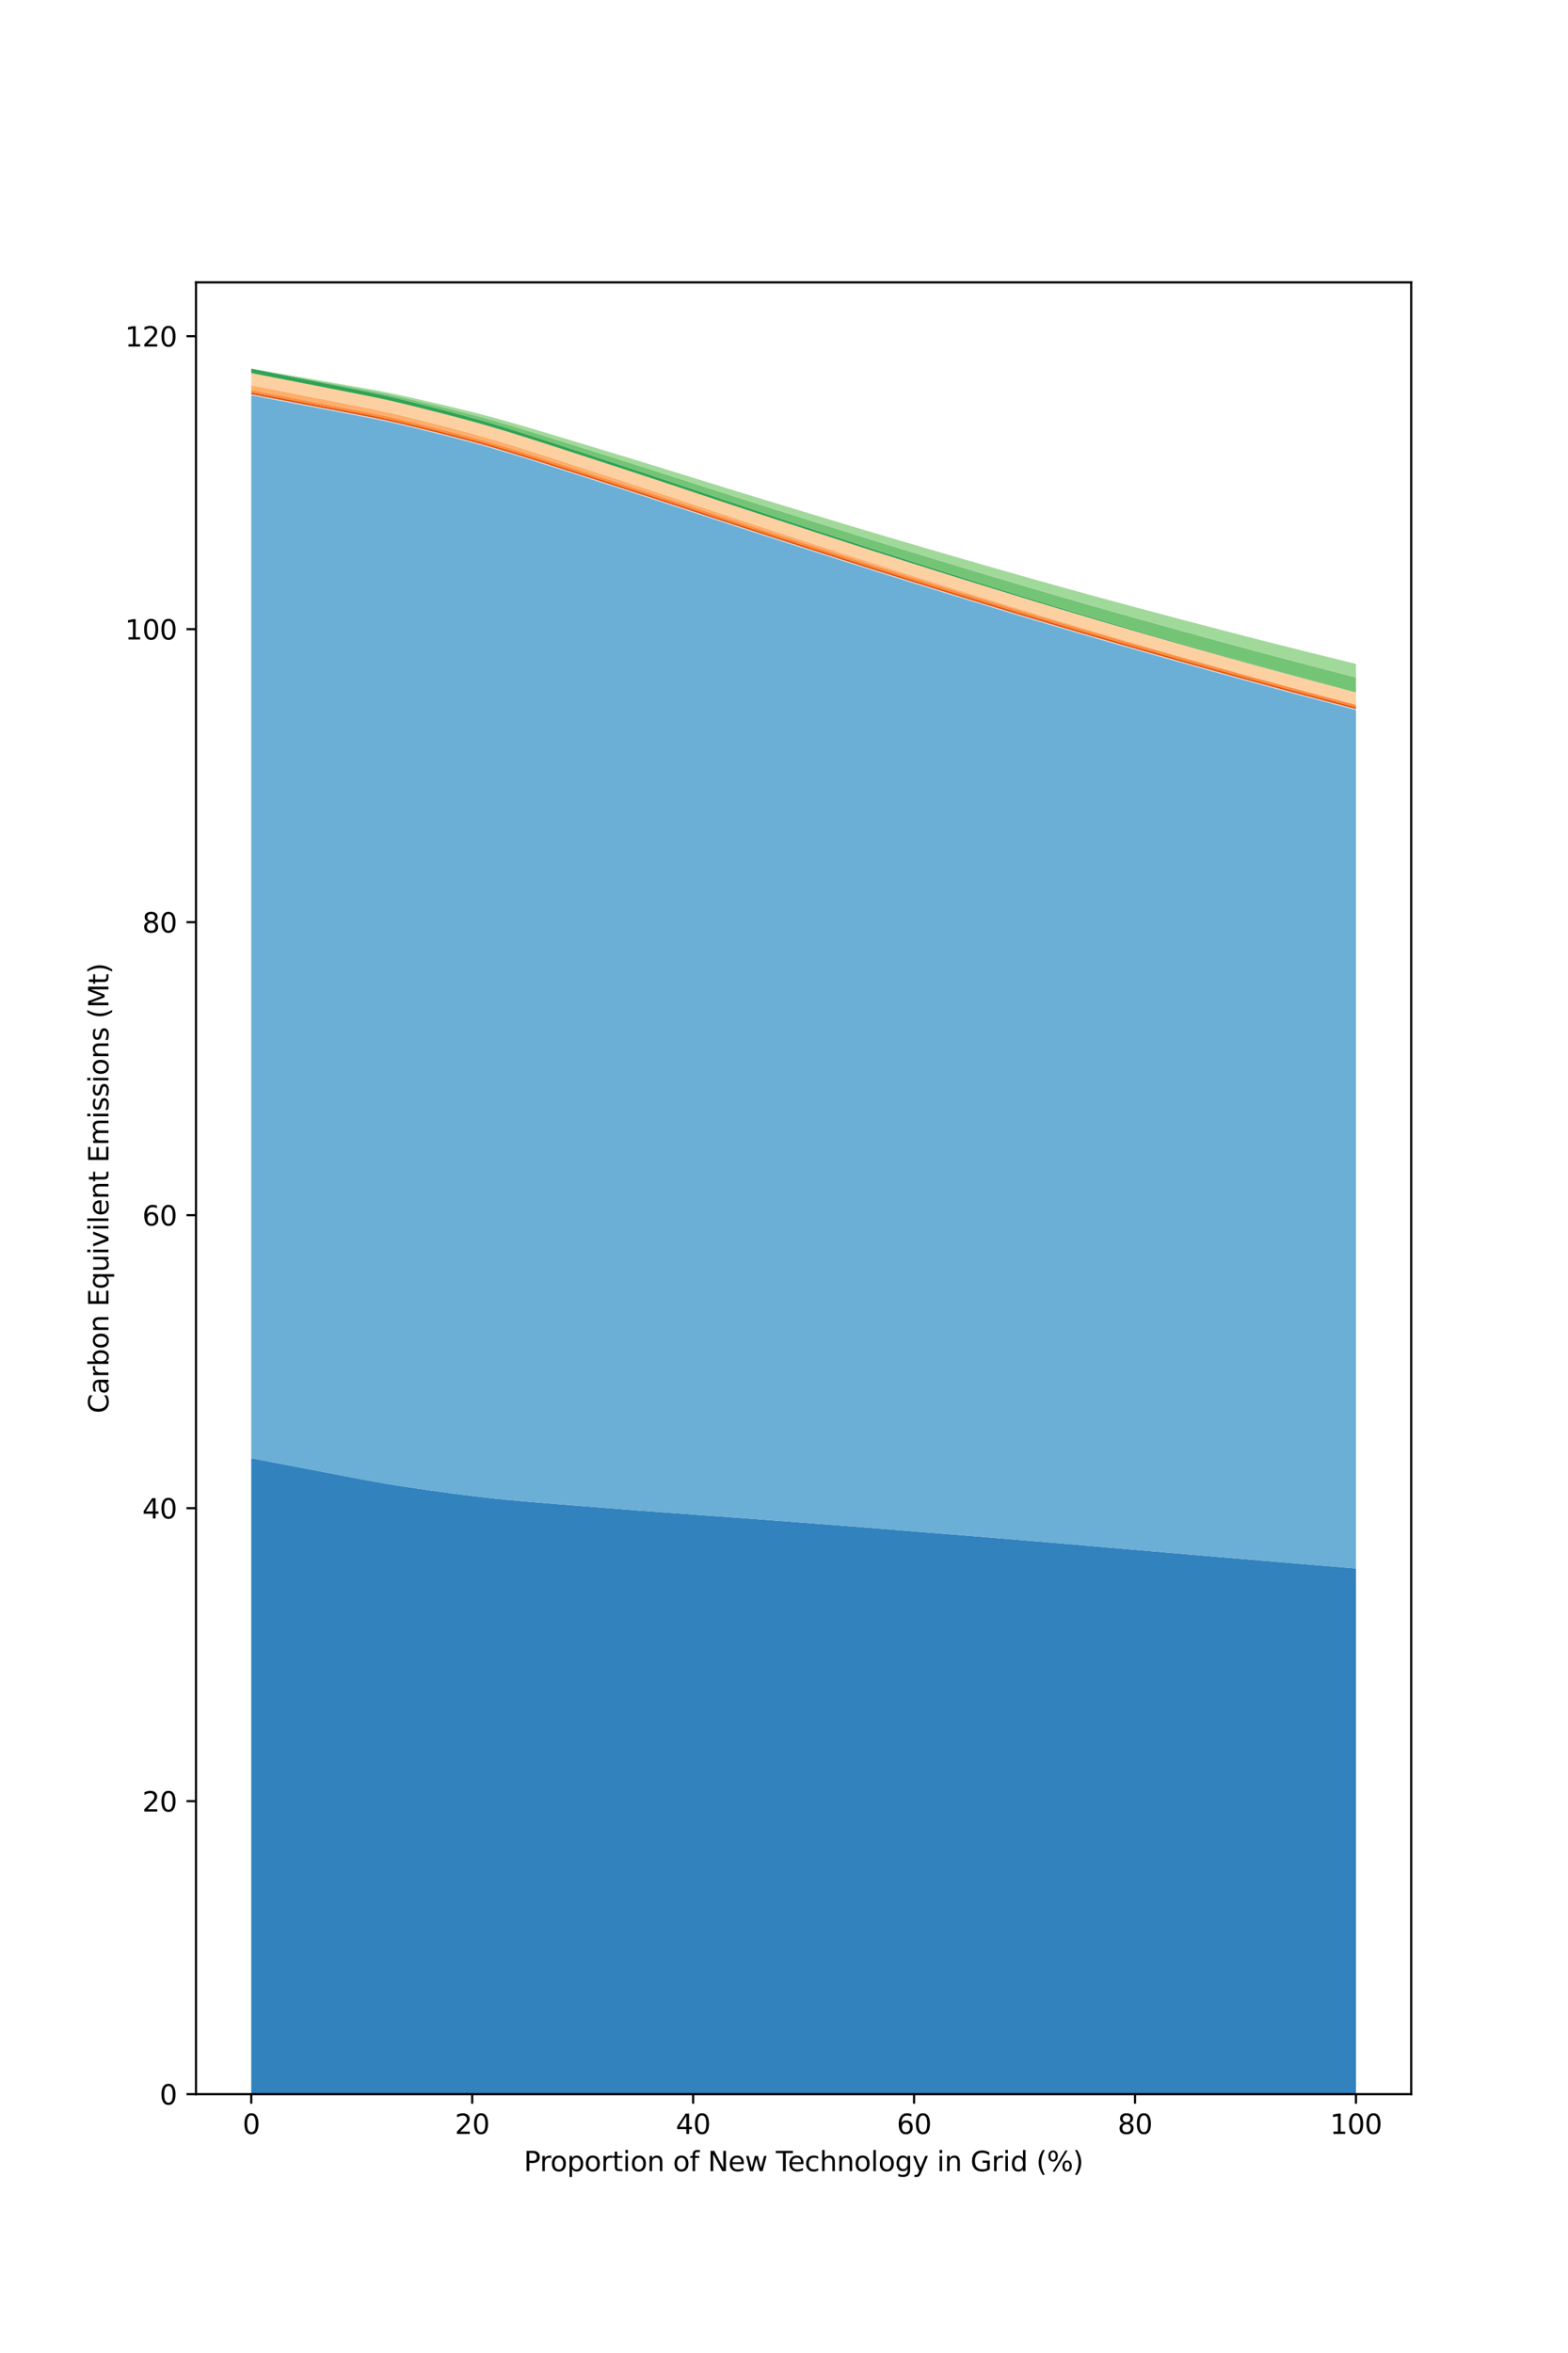 <?xml version="1.0" encoding="utf-8" standalone="no"?>
<!DOCTYPE svg PUBLIC "-//W3C//DTD SVG 1.1//EN"
  "http://www.w3.org/Graphics/SVG/1.1/DTD/svg11.dtd">
<svg height="864pt" version="1.1" viewBox="0 0 576 864" width="576pt" xmlns="http://www.w3.org/2000/svg" xmlns:xlink="http://www.w3.org/1999/xlink">
 <defs>
  <style type="text/css">*{stroke-linecap:butt;stroke-linejoin:round;}</style>
 </defs>
 <g id="figure_1">
  <g id="patch_1">
   <path d="M 0 864 
L 576 864 
L 576 0 
L 0 0 
z
" style="fill:#ffffff;"/>
  </g>
  <g id="axes_1">
   <g id="patch_2">
    <path d="M 72 768.96 
L 518.4 768.96 
L 518.4 103.68 
L 72 103.68 
z
" style="fill:#ffffff;"/>
   </g>
   <g id="PolyCollection_1">
    <path clip-path="url(#pbe0e9967f6)" d="M 92.291 535.456 
L 92.291 768.96 
L 96.39 768.96 
L 100.489 768.96 
L 104.588 768.96 
L 108.688 768.96 
L 112.787 768.96 
L 116.886 768.96 
L 120.985 768.96 
L 125.084 768.96 
L 129.183 768.96 
L 133.283 768.96 
L 137.382 768.96 
L 141.481 768.96 
L 145.58 768.96 
L 149.679 768.96 
L 153.779 768.96 
L 157.878 768.96 
L 161.977 768.96 
L 166.076 768.96 
L 170.175 768.96 
L 174.274 768.96 
L 178.374 768.96 
L 182.473 768.96 
L 186.572 768.96 
L 190.671 768.96 
L 194.77 768.96 
L 198.869 768.96 
L 202.969 768.96 
L 207.068 768.96 
L 211.167 768.96 
L 215.266 768.96 
L 219.365 768.96 
L 223.464 768.96 
L 227.564 768.96 
L 231.663 768.96 
L 235.762 768.96 
L 239.861 768.96 
L 243.96 768.96 
L 248.06 768.96 
L 252.159 768.96 
L 256.258 768.96 
L 260.357 768.96 
L 264.456 768.96 
L 268.555 768.96 
L 272.655 768.96 
L 276.754 768.96 
L 280.853 768.96 
L 284.952 768.96 
L 289.051 768.96 
L 293.15 768.96 
L 297.25 768.96 
L 301.349 768.96 
L 305.448 768.96 
L 309.547 768.96 
L 313.646 768.96 
L 317.745 768.96 
L 321.845 768.96 
L 325.944 768.96 
L 330.043 768.96 
L 334.142 768.96 
L 338.241 768.96 
L 342.34 768.96 
L 346.44 768.96 
L 350.539 768.96 
L 354.638 768.96 
L 358.737 768.96 
L 362.836 768.96 
L 366.936 768.96 
L 371.035 768.96 
L 375.134 768.96 
L 379.233 768.96 
L 383.332 768.96 
L 387.431 768.96 
L 391.531 768.96 
L 395.63 768.96 
L 399.729 768.96 
L 403.828 768.96 
L 407.927 768.96 
L 412.026 768.96 
L 416.126 768.96 
L 420.225 768.96 
L 424.324 768.96 
L 428.423 768.96 
L 432.522 768.96 
L 436.621 768.96 
L 440.721 768.96 
L 444.82 768.96 
L 448.919 768.96 
L 453.018 768.96 
L 457.117 768.96 
L 461.217 768.96 
L 465.316 768.96 
L 469.415 768.96 
L 473.514 768.96 
L 477.613 768.96 
L 481.712 768.96 
L 485.812 768.96 
L 489.911 768.96 
L 494.01 768.96 
L 498.109 768.96 
L 498.109 575.924 
L 498.109 575.924 
L 494.01 575.587 
L 489.911 575.248 
L 485.812 574.909 
L 481.712 574.569 
L 477.613 574.228 
L 473.514 573.886 
L 469.415 573.543 
L 465.316 573.199 
L 461.217 572.855 
L 457.117 572.508 
L 453.018 572.163 
L 448.919 571.818 
L 444.82 571.471 
L 440.721 571.122 
L 436.621 570.771 
L 432.522 570.423 
L 428.423 570.075 
L 424.324 569.722 
L 420.225 569.369 
L 416.126 569.014 
L 412.026 568.66 
L 407.927 568.306 
L 403.828 567.952 
L 399.729 567.598 
L 395.63 567.245 
L 391.531 566.895 
L 387.431 566.547 
L 383.332 566.203 
L 379.233 565.859 
L 375.134 565.518 
L 371.035 565.18 
L 366.936 564.844 
L 362.836 564.51 
L 358.737 564.177 
L 354.638 563.845 
L 350.539 563.514 
L 346.44 563.184 
L 342.34 562.857 
L 338.241 562.532 
L 334.142 562.197 
L 330.043 561.862 
L 325.944 561.526 
L 321.845 561.194 
L 317.745 560.869 
L 313.646 560.55 
L 309.547 560.236 
L 305.448 559.924 
L 301.349 559.61 
L 297.25 559.294 
L 293.15 558.98 
L 289.051 558.669 
L 284.952 558.36 
L 280.853 558.052 
L 276.754 557.746 
L 272.655 557.44 
L 268.555 557.137 
L 264.456 556.837 
L 260.357 556.541 
L 256.258 556.248 
L 252.159 555.954 
L 248.06 555.657 
L 243.96 555.358 
L 239.861 555.054 
L 235.762 554.746 
L 231.663 554.433 
L 227.564 554.114 
L 223.464 553.79 
L 219.365 553.465 
L 215.266 553.142 
L 211.167 552.82 
L 207.068 552.496 
L 202.969 552.166 
L 198.869 551.83 
L 194.77 551.485 
L 190.671 551.125 
L 186.572 550.745 
L 182.473 550.339 
L 178.374 549.903 
L 174.274 549.431 
L 170.175 548.913 
L 166.076 548.376 
L 161.977 547.82 
L 157.878 547.243 
L 153.779 546.655 
L 149.679 546.055 
L 145.58 545.43 
L 141.481 544.769 
L 137.382 544.035 
L 133.283 543.274 
L 129.183 542.501 
L 125.084 541.721 
L 120.985 540.938 
L 116.886 540.155 
L 112.787 539.372 
L 108.688 538.589 
L 104.588 537.805 
L 100.489 537.022 
L 96.39 536.239 
L 92.291 535.456 
z
" style="fill:#3182bd;"/>
   </g>
   <g id="PolyCollection_2">
    <path clip-path="url(#pbe0e9967f6)" d="M 92.291 145.177 
L 92.291 535.456 
L 96.39 536.239 
L 100.489 537.022 
L 104.588 537.805 
L 108.688 538.589 
L 112.787 539.372 
L 116.886 540.155 
L 120.985 540.938 
L 125.084 541.721 
L 129.183 542.501 
L 133.283 543.274 
L 137.382 544.035 
L 141.481 544.769 
L 145.58 545.43 
L 149.679 546.055 
L 153.779 546.655 
L 157.878 547.243 
L 161.977 547.82 
L 166.076 548.376 
L 170.175 548.913 
L 174.274 549.431 
L 178.374 549.903 
L 182.473 550.339 
L 186.572 550.745 
L 190.671 551.125 
L 194.77 551.485 
L 198.869 551.83 
L 202.969 552.166 
L 207.068 552.496 
L 211.167 552.82 
L 215.266 553.142 
L 219.365 553.465 
L 223.464 553.79 
L 227.564 554.114 
L 231.663 554.433 
L 235.762 554.746 
L 239.861 555.054 
L 243.96 555.358 
L 248.06 555.657 
L 252.159 555.954 
L 256.258 556.248 
L 260.357 556.541 
L 264.456 556.837 
L 268.555 557.137 
L 272.655 557.44 
L 276.754 557.746 
L 280.853 558.052 
L 284.952 558.36 
L 289.051 558.669 
L 293.15 558.98 
L 297.25 559.294 
L 301.349 559.61 
L 305.448 559.924 
L 309.547 560.236 
L 313.646 560.55 
L 317.745 560.869 
L 321.845 561.194 
L 325.944 561.526 
L 330.043 561.862 
L 334.142 562.197 
L 338.241 562.532 
L 342.34 562.857 
L 346.44 563.184 
L 350.539 563.514 
L 354.638 563.845 
L 358.737 564.177 
L 362.836 564.51 
L 366.936 564.844 
L 371.035 565.18 
L 375.134 565.518 
L 379.233 565.859 
L 383.332 566.203 
L 387.431 566.547 
L 391.531 566.895 
L 395.63 567.245 
L 399.729 567.598 
L 403.828 567.952 
L 407.927 568.306 
L 412.026 568.66 
L 416.126 569.014 
L 420.225 569.369 
L 424.324 569.722 
L 428.423 570.075 
L 432.522 570.423 
L 436.621 570.771 
L 440.721 571.122 
L 444.82 571.471 
L 448.919 571.818 
L 453.018 572.163 
L 457.117 572.508 
L 461.217 572.855 
L 465.316 573.199 
L 469.415 573.543 
L 473.514 573.886 
L 477.613 574.228 
L 481.712 574.569 
L 485.812 574.909 
L 489.911 575.248 
L 494.01 575.587 
L 498.109 575.924 
L 498.109 260.73 
L 498.109 260.73 
L 494.01 259.662 
L 489.911 258.585 
L 485.812 257.504 
L 481.712 256.419 
L 477.613 255.331 
L 473.514 254.238 
L 469.415 253.14 
L 465.316 252.036 
L 461.217 250.924 
L 457.117 249.805 
L 453.018 248.678 
L 448.919 247.547 
L 444.82 246.411 
L 440.721 245.271 
L 436.621 244.125 
L 432.522 242.971 
L 428.423 241.813 
L 424.324 240.653 
L 420.225 239.489 
L 416.126 238.319 
L 412.026 237.143 
L 407.927 235.962 
L 403.828 234.777 
L 399.729 233.586 
L 395.63 232.389 
L 391.531 231.185 
L 387.431 229.974 
L 383.332 228.757 
L 379.233 227.534 
L 375.134 226.305 
L 371.035 225.067 
L 366.936 223.825 
L 362.836 222.576 
L 358.737 221.322 
L 354.638 220.065 
L 350.539 218.803 
L 346.44 217.537 
L 342.34 216.266 
L 338.241 214.988 
L 334.142 213.718 
L 330.043 212.442 
L 325.944 211.161 
L 321.845 209.876 
L 317.745 208.582 
L 313.646 207.28 
L 309.547 205.97 
L 305.448 204.655 
L 301.349 203.342 
L 297.25 202.029 
L 293.15 200.714 
L 289.051 199.394 
L 284.952 198.072 
L 280.853 196.746 
L 276.754 195.418 
L 272.655 194.088 
L 268.555 192.753 
L 264.456 191.414 
L 260.357 190.068 
L 256.258 188.719 
L 252.159 187.37 
L 248.06 186.023 
L 243.96 184.679 
L 239.861 183.34 
L 235.762 182.006 
L 231.663 180.677 
L 227.564 179.355 
L 223.464 178.04 
L 219.365 176.725 
L 215.266 175.408 
L 211.167 174.09 
L 207.068 172.775 
L 202.969 171.465 
L 198.869 170.164 
L 194.77 168.872 
L 190.671 167.598 
L 186.572 166.347 
L 182.473 165.126 
L 178.374 163.941 
L 174.274 162.796 
L 170.175 161.705 
L 166.076 160.637 
L 161.977 159.589 
L 157.878 158.567 
L 153.779 157.558 
L 149.679 156.562 
L 145.58 155.596 
L 141.481 154.672 
L 137.382 153.832 
L 133.283 153.023 
L 129.183 152.228 
L 125.084 151.442 
L 120.985 150.659 
L 116.886 149.875 
L 112.787 149.092 
L 108.688 148.309 
L 104.588 147.526 
L 100.489 146.743 
L 96.39 145.96 
L 92.291 145.177 
z
" style="fill:#6baed6;"/>
   </g>
   <g id="PolyCollection_3">
    <path clip-path="url(#pbe0e9967f6)" d="M 92.291 145 
L 92.291 145.177 
L 96.39 145.96 
L 100.489 146.743 
L 104.588 147.526 
L 108.688 148.309 
L 112.787 149.092 
L 116.886 149.875 
L 120.985 150.659 
L 125.084 151.442 
L 129.183 152.228 
L 133.283 153.023 
L 137.382 153.832 
L 141.481 154.672 
L 145.58 155.596 
L 149.679 156.562 
L 153.779 157.558 
L 157.878 158.567 
L 161.977 159.589 
L 166.076 160.637 
L 170.175 161.705 
L 174.274 162.796 
L 178.374 163.941 
L 182.473 165.126 
L 186.572 166.347 
L 190.671 167.598 
L 194.77 168.872 
L 198.869 170.164 
L 202.969 171.465 
L 207.068 172.775 
L 211.167 174.09 
L 215.266 175.408 
L 219.365 176.725 
L 223.464 178.04 
L 227.564 179.355 
L 231.663 180.677 
L 235.762 182.006 
L 239.861 183.34 
L 243.96 184.679 
L 248.06 186.023 
L 252.159 187.37 
L 256.258 188.719 
L 260.357 190.068 
L 264.456 191.414 
L 268.555 192.753 
L 272.655 194.088 
L 276.754 195.418 
L 280.853 196.746 
L 284.952 198.072 
L 289.051 199.394 
L 293.15 200.714 
L 297.25 202.029 
L 301.349 203.342 
L 305.448 204.655 
L 309.547 205.97 
L 313.646 207.28 
L 317.745 208.582 
L 321.845 209.876 
L 325.944 211.161 
L 330.043 212.442 
L 334.142 213.718 
L 338.241 214.988 
L 342.34 216.266 
L 346.44 217.537 
L 350.539 218.803 
L 354.638 220.065 
L 358.737 221.322 
L 362.836 222.576 
L 366.936 223.825 
L 371.035 225.067 
L 375.134 226.305 
L 379.233 227.534 
L 383.332 228.757 
L 387.431 229.974 
L 391.531 231.185 
L 395.63 232.389 
L 399.729 233.586 
L 403.828 234.777 
L 407.927 235.962 
L 412.026 237.143 
L 416.126 238.319 
L 420.225 239.489 
L 424.324 240.653 
L 428.423 241.813 
L 432.522 242.971 
L 436.621 244.125 
L 440.721 245.271 
L 444.82 246.411 
L 448.919 247.547 
L 453.018 248.678 
L 457.117 249.805 
L 461.217 250.924 
L 465.316 252.036 
L 469.415 253.14 
L 473.514 254.238 
L 477.613 255.331 
L 481.712 256.419 
L 485.812 257.504 
L 489.911 258.585 
L 494.01 259.662 
L 498.109 260.73 
L 498.109 260.558 
L 498.109 260.558 
L 494.01 259.489 
L 489.911 258.413 
L 485.812 257.332 
L 481.712 256.247 
L 477.613 255.158 
L 473.514 254.065 
L 469.415 252.967 
L 465.316 251.863 
L 461.217 250.751 
L 457.117 249.631 
L 453.018 248.504 
L 448.919 247.373 
L 444.82 246.237 
L 440.721 245.097 
L 436.621 243.95 
L 432.522 242.796 
L 428.423 241.638 
L 424.324 240.478 
L 420.225 239.314 
L 416.126 238.145 
L 412.026 236.968 
L 407.927 235.787 
L 403.828 234.602 
L 399.729 233.411 
L 395.63 232.214 
L 391.531 231.01 
L 387.431 229.799 
L 383.332 228.581 
L 379.233 227.358 
L 375.134 226.129 
L 371.035 224.892 
L 366.936 223.649 
L 362.836 222.4 
L 358.737 221.146 
L 354.638 219.889 
L 350.539 218.627 
L 346.44 217.361 
L 342.34 216.09 
L 338.241 214.811 
L 334.142 213.542 
L 330.043 212.265 
L 325.944 210.985 
L 321.845 209.7 
L 317.745 208.405 
L 313.646 207.103 
L 309.547 205.793 
L 305.448 204.478 
L 301.349 203.165 
L 297.25 201.852 
L 293.15 200.537 
L 289.051 199.217 
L 284.952 197.895 
L 280.853 196.57 
L 276.754 195.242 
L 272.655 193.911 
L 268.555 192.576 
L 264.456 191.237 
L 260.357 189.892 
L 256.258 188.542 
L 252.159 187.193 
L 248.06 185.846 
L 243.96 184.502 
L 239.861 183.163 
L 235.762 181.829 
L 231.663 180.501 
L 227.564 179.179 
L 223.464 177.864 
L 219.365 176.549 
L 215.266 175.232 
L 211.167 173.914 
L 207.068 172.599 
L 202.969 171.289 
L 198.869 169.987 
L 194.77 168.696 
L 190.671 167.421 
L 186.572 166.17 
L 182.473 164.949 
L 178.374 163.764 
L 174.274 162.62 
L 170.175 161.529 
L 166.076 160.46 
L 161.977 159.413 
L 157.878 158.391 
L 153.779 157.381 
L 149.679 156.386 
L 145.58 155.42 
L 141.481 154.495 
L 137.382 153.655 
L 133.283 152.847 
L 129.183 152.052 
L 125.084 151.265 
L 120.985 150.482 
L 116.886 149.699 
L 112.787 148.916 
L 108.688 148.132 
L 104.588 147.349 
L 100.489 146.566 
L 96.39 145.783 
L 92.291 145 
z
" style="fill:#9ecae1;"/>
   </g>
   <g id="PolyCollection_4">
    <path clip-path="url(#pbe0e9967f6)" d="M 92.291 144.785 
L 92.291 145 
L 96.39 145.783 
L 100.489 146.566 
L 104.588 147.349 
L 108.688 148.132 
L 112.787 148.916 
L 116.886 149.699 
L 120.985 150.482 
L 125.084 151.265 
L 129.183 152.052 
L 133.283 152.847 
L 137.382 153.655 
L 141.481 154.495 
L 145.58 155.42 
L 149.679 156.386 
L 153.779 157.381 
L 157.878 158.391 
L 161.977 159.413 
L 166.076 160.46 
L 170.175 161.529 
L 174.274 162.62 
L 178.374 163.764 
L 182.473 164.949 
L 186.572 166.17 
L 190.671 167.421 
L 194.77 168.696 
L 198.869 169.987 
L 202.969 171.289 
L 207.068 172.599 
L 211.167 173.914 
L 215.266 175.232 
L 219.365 176.549 
L 223.464 177.864 
L 227.564 179.179 
L 231.663 180.501 
L 235.762 181.829 
L 239.861 183.163 
L 243.96 184.502 
L 248.06 185.846 
L 252.159 187.193 
L 256.258 188.542 
L 260.357 189.892 
L 264.456 191.237 
L 268.555 192.576 
L 272.655 193.911 
L 276.754 195.242 
L 280.853 196.57 
L 284.952 197.895 
L 289.051 199.217 
L 293.15 200.537 
L 297.25 201.852 
L 301.349 203.165 
L 305.448 204.478 
L 309.547 205.793 
L 313.646 207.103 
L 317.745 208.405 
L 321.845 209.7 
L 325.944 210.985 
L 330.043 212.265 
L 334.142 213.542 
L 338.241 214.811 
L 342.34 216.09 
L 346.44 217.361 
L 350.539 218.627 
L 354.638 219.889 
L 358.737 221.146 
L 362.836 222.4 
L 366.936 223.649 
L 371.035 224.892 
L 375.134 226.129 
L 379.233 227.358 
L 383.332 228.581 
L 387.431 229.799 
L 391.531 231.01 
L 395.63 232.214 
L 399.729 233.411 
L 403.828 234.602 
L 407.927 235.787 
L 412.026 236.968 
L 416.126 238.145 
L 420.225 239.314 
L 424.324 240.478 
L 428.423 241.638 
L 432.522 242.796 
L 436.621 243.95 
L 440.721 245.097 
L 444.82 246.237 
L 448.919 247.373 
L 453.018 248.504 
L 457.117 249.631 
L 461.217 250.751 
L 465.316 251.863 
L 469.415 252.967 
L 473.514 254.065 
L 477.613 255.158 
L 481.712 256.247 
L 485.812 257.332 
L 489.911 258.413 
L 494.01 259.489 
L 498.109 260.558 
L 498.109 260.344 
L 498.109 260.344 
L 494.01 259.275 
L 489.911 258.198 
L 485.812 257.117 
L 481.712 256.032 
L 477.613 254.944 
L 473.514 253.851 
L 469.415 252.753 
L 465.316 251.648 
L 461.217 250.536 
L 457.117 249.416 
L 453.018 248.29 
L 448.919 247.158 
L 444.82 246.022 
L 440.721 244.882 
L 436.621 243.736 
L 432.522 242.582 
L 428.423 241.424 
L 424.324 240.263 
L 420.225 239.099 
L 416.126 237.93 
L 412.026 236.754 
L 407.927 235.573 
L 403.828 234.387 
L 399.729 233.196 
L 395.63 231.999 
L 391.531 230.795 
L 387.431 229.584 
L 383.332 228.367 
L 379.233 227.144 
L 375.134 225.914 
L 371.035 224.677 
L 366.936 223.434 
L 362.836 222.185 
L 358.737 220.932 
L 354.638 219.674 
L 350.539 218.412 
L 346.44 217.147 
L 342.34 215.875 
L 338.241 214.597 
L 334.142 213.327 
L 330.043 212.05 
L 325.944 210.77 
L 321.845 209.485 
L 317.745 208.191 
L 313.646 206.889 
L 309.547 205.579 
L 305.448 204.263 
L 301.349 202.951 
L 297.25 201.638 
L 293.15 200.322 
L 289.051 199.003 
L 284.952 197.681 
L 280.853 196.355 
L 276.754 195.027 
L 272.655 193.696 
L 268.555 192.361 
L 264.456 191.023 
L 260.357 189.677 
L 256.258 188.328 
L 252.159 186.978 
L 248.06 185.631 
L 243.96 184.287 
L 239.861 182.948 
L 235.762 181.614 
L 231.663 180.286 
L 227.564 178.964 
L 223.464 177.649 
L 219.365 176.334 
L 215.266 175.017 
L 211.167 173.699 
L 207.068 172.384 
L 202.969 171.074 
L 198.869 169.772 
L 194.77 168.481 
L 190.671 167.207 
L 186.572 165.956 
L 182.473 164.735 
L 178.374 163.55 
L 174.274 162.405 
L 170.175 161.314 
L 166.076 160.245 
L 161.977 159.198 
L 157.878 158.176 
L 153.779 157.167 
L 149.679 156.171 
L 145.58 155.205 
L 141.481 154.28 
L 137.382 153.44 
L 133.283 152.632 
L 129.183 151.837 
L 125.084 151.05 
L 120.985 150.267 
L 116.886 149.484 
L 112.787 148.701 
L 108.688 147.918 
L 104.588 147.135 
L 100.489 146.352 
L 96.39 145.568 
L 92.291 144.785 
z
" style="fill:#c6dbef;"/>
   </g>
   <g id="PolyCollection_5">
    <path clip-path="url(#pbe0e9967f6)" d="M 92.291 144.071 
L 92.291 144.785 
L 96.39 145.568 
L 100.489 146.352 
L 104.588 147.135 
L 108.688 147.918 
L 112.787 148.701 
L 116.886 149.484 
L 120.985 150.267 
L 125.084 151.05 
L 129.183 151.837 
L 133.283 152.632 
L 137.382 153.44 
L 141.481 154.28 
L 145.58 155.205 
L 149.679 156.171 
L 153.779 157.167 
L 157.878 158.176 
L 161.977 159.198 
L 166.076 160.245 
L 170.175 161.314 
L 174.274 162.405 
L 178.374 163.55 
L 182.473 164.735 
L 186.572 165.956 
L 190.671 167.207 
L 194.77 168.481 
L 198.869 169.772 
L 202.969 171.074 
L 207.068 172.384 
L 211.167 173.699 
L 215.266 175.017 
L 219.365 176.334 
L 223.464 177.649 
L 227.564 178.964 
L 231.663 180.286 
L 235.762 181.614 
L 239.861 182.948 
L 243.96 184.287 
L 248.06 185.631 
L 252.159 186.978 
L 256.258 188.328 
L 260.357 189.677 
L 264.456 191.023 
L 268.555 192.361 
L 272.655 193.696 
L 276.754 195.027 
L 280.853 196.355 
L 284.952 197.681 
L 289.051 199.003 
L 293.15 200.322 
L 297.25 201.638 
L 301.349 202.951 
L 305.448 204.263 
L 309.547 205.579 
L 313.646 206.889 
L 317.745 208.191 
L 321.845 209.485 
L 325.944 210.77 
L 330.043 212.05 
L 334.142 213.327 
L 338.241 214.597 
L 342.34 215.875 
L 346.44 217.147 
L 350.539 218.412 
L 354.638 219.674 
L 358.737 220.932 
L 362.836 222.185 
L 366.936 223.434 
L 371.035 224.677 
L 375.134 225.914 
L 379.233 227.144 
L 383.332 228.367 
L 387.431 229.584 
L 391.531 230.795 
L 395.63 231.999 
L 399.729 233.196 
L 403.828 234.387 
L 407.927 235.573 
L 412.026 236.754 
L 416.126 237.93 
L 420.225 239.099 
L 424.324 240.263 
L 428.423 241.424 
L 432.522 242.582 
L 436.621 243.736 
L 440.721 244.882 
L 444.82 246.022 
L 448.919 247.158 
L 453.018 248.29 
L 457.117 249.416 
L 461.217 250.536 
L 465.316 251.648 
L 469.415 252.753 
L 473.514 253.851 
L 477.613 254.944 
L 481.712 256.032 
L 485.812 257.117 
L 489.911 258.198 
L 494.01 259.275 
L 498.109 260.344 
L 498.109 259.629 
L 498.109 259.629 
L 494.01 258.56 
L 489.911 257.484 
L 485.812 256.403 
L 481.712 255.318 
L 477.613 254.229 
L 473.514 253.136 
L 469.415 252.038 
L 465.316 250.934 
L 461.217 249.822 
L 457.117 248.702 
L 453.018 247.575 
L 448.919 246.444 
L 444.82 245.308 
L 440.721 244.168 
L 436.621 243.021 
L 432.522 241.867 
L 428.423 240.709 
L 424.324 239.549 
L 420.225 238.385 
L 416.126 237.215 
L 412.026 236.039 
L 407.927 234.858 
L 403.828 233.673 
L 399.729 232.482 
L 395.63 231.285 
L 391.531 230.081 
L 387.431 228.87 
L 383.332 227.652 
L 379.233 226.429 
L 375.134 225.2 
L 371.035 223.963 
L 366.936 222.72 
L 362.836 221.471 
L 358.737 220.217 
L 354.638 218.96 
L 350.539 217.698 
L 346.44 216.432 
L 342.34 215.16 
L 338.241 213.882 
L 334.142 212.613 
L 330.043 211.336 
L 325.944 210.056 
L 321.845 208.771 
L 317.745 207.476 
L 313.646 206.174 
L 309.547 204.864 
L 305.448 203.549 
L 301.349 202.236 
L 297.25 200.923 
L 293.15 199.608 
L 289.051 198.288 
L 284.952 196.966 
L 280.853 195.641 
L 276.754 194.313 
L 272.655 192.982 
L 268.555 191.647 
L 264.456 190.308 
L 260.357 188.962 
L 256.258 187.613 
L 252.159 186.264 
L 248.06 184.917 
L 243.96 183.573 
L 239.861 182.234 
L 235.762 180.9 
L 231.663 179.571 
L 227.564 178.249 
L 223.464 176.935 
L 219.365 175.619 
L 215.266 174.303 
L 211.167 172.985 
L 207.068 171.669 
L 202.969 170.36 
L 198.869 169.058 
L 194.77 167.766 
L 190.671 166.492 
L 186.572 165.241 
L 182.473 164.02 
L 178.374 162.835 
L 174.274 161.691 
L 170.175 160.599 
L 166.076 159.531 
L 161.977 158.484 
L 157.878 157.461 
L 153.779 156.452 
L 149.679 155.457 
L 145.58 154.49 
L 141.481 153.566 
L 137.382 152.726 
L 133.283 151.917 
L 129.183 151.123 
L 125.084 150.336 
L 120.985 149.553 
L 116.886 148.77 
L 112.787 147.986 
L 108.688 147.203 
L 104.588 146.42 
L 100.489 145.637 
L 96.39 144.854 
L 92.291 144.071 
z
" style="fill:#e6550d;"/>
   </g>
   <g id="PolyCollection_6">
    <path clip-path="url(#pbe0e9967f6)" d="M 92.291 143.206 
L 92.291 144.071 
L 96.39 144.854 
L 100.489 145.637 
L 104.588 146.42 
L 108.688 147.203 
L 112.787 147.986 
L 116.886 148.77 
L 120.985 149.553 
L 125.084 150.336 
L 129.183 151.123 
L 133.283 151.917 
L 137.382 152.726 
L 141.481 153.566 
L 145.58 154.49 
L 149.679 155.457 
L 153.779 156.452 
L 157.878 157.461 
L 161.977 158.484 
L 166.076 159.531 
L 170.175 160.599 
L 174.274 161.691 
L 178.374 162.835 
L 182.473 164.02 
L 186.572 165.241 
L 190.671 166.492 
L 194.77 167.766 
L 198.869 169.058 
L 202.969 170.36 
L 207.068 171.669 
L 211.167 172.985 
L 215.266 174.303 
L 219.365 175.619 
L 223.464 176.935 
L 227.564 178.249 
L 231.663 179.571 
L 235.762 180.9 
L 239.861 182.234 
L 243.96 183.573 
L 248.06 184.917 
L 252.159 186.264 
L 256.258 187.613 
L 260.357 188.962 
L 264.456 190.308 
L 268.555 191.647 
L 272.655 192.982 
L 276.754 194.313 
L 280.853 195.641 
L 284.952 196.966 
L 289.051 198.288 
L 293.15 199.608 
L 297.25 200.923 
L 301.349 202.236 
L 305.448 203.549 
L 309.547 204.864 
L 313.646 206.174 
L 317.745 207.476 
L 321.845 208.771 
L 325.944 210.056 
L 330.043 211.336 
L 334.142 212.613 
L 338.241 213.882 
L 342.34 215.16 
L 346.44 216.432 
L 350.539 217.698 
L 354.638 218.96 
L 358.737 220.217 
L 362.836 221.471 
L 366.936 222.72 
L 371.035 223.963 
L 375.134 225.2 
L 379.233 226.429 
L 383.332 227.652 
L 387.431 228.87 
L 391.531 230.081 
L 395.63 231.285 
L 399.729 232.482 
L 403.828 233.673 
L 407.927 234.858 
L 412.026 236.039 
L 416.126 237.215 
L 420.225 238.385 
L 424.324 239.549 
L 428.423 240.709 
L 432.522 241.867 
L 436.621 243.021 
L 440.721 244.168 
L 444.82 245.308 
L 448.919 246.444 
L 453.018 247.575 
L 457.117 248.702 
L 461.217 249.822 
L 465.316 250.934 
L 469.415 252.038 
L 473.514 253.136 
L 477.613 254.229 
L 481.712 255.318 
L 485.812 256.403 
L 489.911 257.484 
L 494.01 258.56 
L 498.109 259.629 
L 498.109 258.765 
L 498.109 258.765 
L 494.01 257.696 
L 489.911 256.62 
L 485.812 255.539 
L 481.712 254.454 
L 477.613 253.365 
L 473.514 252.272 
L 469.415 251.174 
L 465.316 250.07 
L 461.217 248.958 
L 457.117 247.838 
L 453.018 246.711 
L 448.919 245.58 
L 444.82 244.444 
L 440.721 243.304 
L 436.621 242.157 
L 432.522 241.003 
L 428.423 239.845 
L 424.324 238.685 
L 420.225 237.521 
L 416.126 236.351 
L 412.026 235.175 
L 407.927 233.994 
L 403.828 232.809 
L 399.729 231.618 
L 395.63 230.42 
L 391.531 229.217 
L 387.431 228.005 
L 383.332 226.788 
L 379.233 225.565 
L 375.134 224.336 
L 371.035 223.098 
L 366.936 221.856 
L 362.836 220.607 
L 358.737 219.353 
L 354.638 218.096 
L 350.539 216.834 
L 346.44 215.568 
L 342.34 214.296 
L 338.241 213.018 
L 334.142 211.748 
L 330.043 210.472 
L 325.944 209.192 
L 321.845 207.906 
L 317.745 206.612 
L 313.646 205.31 
L 309.547 204 
L 305.448 202.685 
L 301.349 201.372 
L 297.25 200.059 
L 293.15 198.744 
L 289.051 197.424 
L 284.952 196.102 
L 280.853 194.776 
L 276.754 193.448 
L 272.655 192.117 
L 268.555 190.783 
L 264.456 189.444 
L 260.357 188.098 
L 256.258 186.749 
L 252.159 185.399 
L 248.06 184.052 
L 243.96 182.708 
L 239.861 181.369 
L 235.762 180.035 
L 231.663 178.707 
L 227.564 177.385 
L 223.464 176.07 
L 219.365 174.755 
L 215.266 173.438 
L 211.167 172.12 
L 207.068 170.805 
L 202.969 169.495 
L 198.869 168.193 
L 194.77 166.902 
L 190.671 165.628 
L 186.572 164.377 
L 182.473 163.156 
L 178.374 161.971 
L 174.274 160.826 
L 170.175 159.735 
L 166.076 158.666 
L 161.977 157.619 
L 157.878 156.597 
L 153.779 155.587 
L 149.679 154.592 
L 145.58 153.626 
L 141.481 152.701 
L 137.382 151.861 
L 133.283 151.053 
L 129.183 150.258 
L 125.084 149.471 
L 120.985 148.688 
L 116.886 147.905 
L 112.787 147.122 
L 108.688 146.339 
L 104.588 145.556 
L 100.489 144.773 
L 96.39 143.989 
L 92.291 143.206 
z
" style="fill:#fd8d3c;"/>
   </g>
   <g id="PolyCollection_7">
    <path clip-path="url(#pbe0e9967f6)" d="M 92.291 141.486 
L 92.291 143.206 
L 96.39 143.989 
L 100.489 144.773 
L 104.588 145.556 
L 108.688 146.339 
L 112.787 147.122 
L 116.886 147.905 
L 120.985 148.688 
L 125.084 149.471 
L 129.183 150.258 
L 133.283 151.053 
L 137.382 151.861 
L 141.481 152.701 
L 145.58 153.626 
L 149.679 154.592 
L 153.779 155.587 
L 157.878 156.597 
L 161.977 157.619 
L 166.076 158.666 
L 170.175 159.735 
L 174.274 160.826 
L 178.374 161.971 
L 182.473 163.156 
L 186.572 164.377 
L 190.671 165.628 
L 194.77 166.902 
L 198.869 168.193 
L 202.969 169.495 
L 207.068 170.805 
L 211.167 172.12 
L 215.266 173.438 
L 219.365 174.755 
L 223.464 176.07 
L 227.564 177.385 
L 231.663 178.707 
L 235.762 180.035 
L 239.861 181.369 
L 243.96 182.708 
L 248.06 184.052 
L 252.159 185.399 
L 256.258 186.749 
L 260.357 188.098 
L 264.456 189.444 
L 268.555 190.783 
L 272.655 192.117 
L 276.754 193.448 
L 280.853 194.776 
L 284.952 196.102 
L 289.051 197.424 
L 293.15 198.744 
L 297.25 200.059 
L 301.349 201.372 
L 305.448 202.685 
L 309.547 204 
L 313.646 205.31 
L 317.745 206.612 
L 321.845 207.906 
L 325.944 209.192 
L 330.043 210.472 
L 334.142 211.748 
L 338.241 213.018 
L 342.34 214.296 
L 346.44 215.568 
L 350.539 216.834 
L 354.638 218.096 
L 358.737 219.353 
L 362.836 220.607 
L 366.936 221.856 
L 371.035 223.098 
L 375.134 224.336 
L 379.233 225.565 
L 383.332 226.788 
L 387.431 228.005 
L 391.531 229.217 
L 395.63 230.42 
L 399.729 231.618 
L 403.828 232.809 
L 407.927 233.994 
L 412.026 235.175 
L 416.126 236.351 
L 420.225 237.521 
L 424.324 238.685 
L 428.423 239.845 
L 432.522 241.003 
L 436.621 242.157 
L 440.721 243.304 
L 444.82 244.444 
L 448.919 245.58 
L 453.018 246.711 
L 457.117 247.838 
L 461.217 248.958 
L 465.316 250.07 
L 469.415 251.174 
L 473.514 252.272 
L 477.613 253.365 
L 481.712 254.454 
L 485.812 255.539 
L 489.911 256.62 
L 494.01 257.696 
L 498.109 258.765 
L 498.109 258.765 
L 498.109 258.765 
L 494.01 257.679 
L 489.911 256.585 
L 485.812 255.487 
L 481.712 254.384 
L 477.613 253.279 
L 473.514 252.168 
L 469.415 251.053 
L 465.316 249.931 
L 461.217 248.801 
L 457.117 247.664 
L 453.018 246.52 
L 448.919 245.371 
L 444.82 244.218 
L 440.721 243.061 
L 436.621 241.897 
L 432.522 240.725 
L 428.423 239.55 
L 424.324 238.372 
L 420.225 237.191 
L 416.126 236.004 
L 412.026 234.811 
L 407.927 233.612 
L 403.828 232.409 
L 399.729 231.201 
L 395.63 229.986 
L 391.531 228.765 
L 387.431 227.537 
L 383.332 226.302 
L 379.233 225.062 
L 375.134 223.815 
L 371.035 222.56 
L 366.936 221.3 
L 362.836 220.034 
L 358.737 218.763 
L 354.638 217.488 
L 350.539 216.208 
L 346.44 214.925 
L 342.34 213.636 
L 338.241 212.341 
L 334.142 211.054 
L 330.043 209.76 
L 325.944 208.462 
L 321.845 207.16 
L 317.745 205.848 
L 313.646 204.529 
L 309.547 203.201 
L 305.448 201.868 
L 301.349 200.538 
L 297.25 199.208 
L 293.15 197.875 
L 289.051 196.538 
L 284.952 195.199 
L 280.853 193.856 
L 276.754 192.51 
L 272.655 191.162 
L 268.555 189.81 
L 264.456 188.454 
L 260.357 187.091 
L 256.258 185.724 
L 252.159 184.357 
L 248.06 182.993 
L 243.96 181.632 
L 239.861 180.275 
L 235.762 178.924 
L 231.663 177.578 
L 227.564 176.239 
L 223.464 174.906 
L 219.365 173.574 
L 215.266 172.239 
L 211.167 170.904 
L 207.068 169.571 
L 202.969 168.244 
L 198.869 166.925 
L 194.77 165.616 
L 190.671 164.325 
L 186.572 163.056 
L 182.473 161.818 
L 178.374 160.615 
L 174.274 159.454 
L 170.175 158.345 
L 166.076 157.259 
L 161.977 156.195 
L 157.878 155.155 
L 153.779 154.128 
L 149.679 153.115 
L 145.58 152.132 
L 141.481 151.19 
L 137.382 150.332 
L 133.283 149.507 
L 129.183 148.694 
L 125.084 147.89 
L 120.985 147.09 
L 116.886 146.289 
L 112.787 145.489 
L 108.688 144.688 
L 104.588 143.888 
L 100.489 143.087 
L 96.39 142.287 
L 92.291 141.486 
z
" style="fill:#fdae6b;"/>
   </g>
   <g id="PolyCollection_8">
    <path clip-path="url(#pbe0e9967f6)" d="M 92.291 136.988 
L 92.291 141.486 
L 96.39 142.287 
L 100.489 143.087 
L 104.588 143.888 
L 108.688 144.688 
L 112.787 145.489 
L 116.886 146.289 
L 120.985 147.09 
L 125.084 147.89 
L 129.183 148.694 
L 133.283 149.507 
L 137.382 150.332 
L 141.481 151.19 
L 145.58 152.132 
L 149.679 153.115 
L 153.779 154.128 
L 157.878 155.155 
L 161.977 156.195 
L 166.076 157.259 
L 170.175 158.345 
L 174.274 159.454 
L 178.374 160.615 
L 182.473 161.818 
L 186.572 163.056 
L 190.671 164.325 
L 194.77 165.616 
L 198.869 166.925 
L 202.969 168.244 
L 207.068 169.571 
L 211.167 170.904 
L 215.266 172.239 
L 219.365 173.574 
L 223.464 174.906 
L 227.564 176.239 
L 231.663 177.578 
L 235.762 178.924 
L 239.861 180.275 
L 243.96 181.632 
L 248.06 182.993 
L 252.159 184.357 
L 256.258 185.724 
L 260.357 187.091 
L 264.456 188.454 
L 268.555 189.81 
L 272.655 191.162 
L 276.754 192.51 
L 280.853 193.856 
L 284.952 195.199 
L 289.051 196.538 
L 293.15 197.875 
L 297.25 199.208 
L 301.349 200.538 
L 305.448 201.868 
L 309.547 203.201 
L 313.646 204.529 
L 317.745 205.848 
L 321.845 207.16 
L 325.944 208.462 
L 330.043 209.76 
L 334.142 211.054 
L 338.241 212.341 
L 342.34 213.636 
L 346.44 214.925 
L 350.539 216.208 
L 354.638 217.488 
L 358.737 218.763 
L 362.836 220.034 
L 366.936 221.3 
L 371.035 222.56 
L 375.134 223.815 
L 379.233 225.062 
L 383.332 226.302 
L 387.431 227.537 
L 391.531 228.765 
L 395.63 229.986 
L 399.729 231.201 
L 403.828 232.409 
L 407.927 233.612 
L 412.026 234.811 
L 416.126 236.004 
L 420.225 237.191 
L 424.324 238.372 
L 428.423 239.55 
L 432.522 240.725 
L 436.621 241.897 
L 440.721 243.061 
L 444.82 244.218 
L 448.919 245.371 
L 453.018 246.52 
L 457.117 247.664 
L 461.217 248.801 
L 465.316 249.931 
L 469.415 251.053 
L 473.514 252.168 
L 477.613 253.279 
L 481.712 254.384 
L 485.812 255.487 
L 489.911 256.585 
L 494.01 257.679 
L 498.109 258.765 
L 498.109 254.267 
L 498.109 254.267 
L 494.01 253.181 
L 489.911 252.087 
L 485.812 250.989 
L 481.712 249.886 
L 477.613 248.781 
L 473.514 247.67 
L 469.415 246.555 
L 465.316 245.433 
L 461.217 244.303 
L 457.117 243.166 
L 453.018 242.022 
L 448.919 240.873 
L 444.82 239.72 
L 440.721 238.563 
L 436.621 237.399 
L 432.522 236.227 
L 428.423 235.052 
L 424.324 233.874 
L 420.225 232.693 
L 416.126 231.506 
L 412.026 230.313 
L 407.927 229.114 
L 403.828 227.911 
L 399.729 226.703 
L 395.63 225.488 
L 391.531 224.267 
L 387.431 223.039 
L 383.332 221.804 
L 379.233 220.564 
L 375.134 219.317 
L 371.035 218.062 
L 366.936 216.802 
L 362.836 215.536 
L 358.737 214.265 
L 354.638 212.99 
L 350.539 211.71 
L 346.44 210.427 
L 342.34 209.138 
L 338.241 207.843 
L 334.142 206.556 
L 330.043 205.262 
L 325.944 203.964 
L 321.845 202.662 
L 317.745 201.35 
L 313.646 200.031 
L 309.547 198.703 
L 305.448 197.37 
L 301.349 196.04 
L 297.25 194.71 
L 293.15 193.377 
L 289.051 192.04 
L 284.952 190.701 
L 280.853 189.358 
L 276.754 188.012 
L 272.655 186.664 
L 268.555 185.312 
L 264.456 183.956 
L 260.357 182.593 
L 256.258 181.226 
L 252.159 179.859 
L 248.06 178.495 
L 243.96 177.134 
L 239.861 175.777 
L 235.762 174.426 
L 231.663 173.08 
L 227.564 171.741 
L 223.464 170.408 
L 219.365 169.076 
L 215.266 167.741 
L 211.167 166.406 
L 207.068 165.073 
L 202.969 163.746 
L 198.869 162.427 
L 194.77 161.118 
L 190.671 159.827 
L 186.572 158.558 
L 182.473 157.32 
L 178.374 156.117 
L 174.274 154.956 
L 170.175 153.847 
L 166.076 152.761 
L 161.977 151.696 
L 157.878 150.657 
L 153.779 149.63 
L 149.679 148.617 
L 145.58 147.634 
L 141.481 146.692 
L 137.382 145.834 
L 133.283 145.009 
L 129.183 144.196 
L 125.084 143.392 
L 120.985 142.592 
L 116.886 141.791 
L 112.787 140.991 
L 108.688 140.19 
L 104.588 139.39 
L 100.489 138.589 
L 96.39 137.789 
L 92.291 136.988 
z
" style="fill:#fdd0a2;"/>
   </g>
   <g id="PolyCollection_9">
    <path clip-path="url(#pbe0e9967f6)" d="M 92.291 135.36 
L 92.291 136.988 
L 96.39 137.789 
L 100.489 138.589 
L 104.588 139.39 
L 108.688 140.19 
L 112.787 140.991 
L 116.886 141.791 
L 120.985 142.592 
L 125.084 143.392 
L 129.183 144.196 
L 133.283 145.009 
L 137.382 145.834 
L 141.481 146.692 
L 145.58 147.634 
L 149.679 148.617 
L 153.779 149.63 
L 157.878 150.657 
L 161.977 151.696 
L 166.076 152.761 
L 170.175 153.847 
L 174.274 154.956 
L 178.374 156.117 
L 182.473 157.32 
L 186.572 158.558 
L 190.671 159.827 
L 194.77 161.118 
L 198.869 162.427 
L 202.969 163.746 
L 207.068 165.073 
L 211.167 166.406 
L 215.266 167.741 
L 219.365 169.076 
L 223.464 170.408 
L 227.564 171.741 
L 231.663 173.08 
L 235.762 174.426 
L 239.861 175.777 
L 243.96 177.134 
L 248.06 178.495 
L 252.159 179.859 
L 256.258 181.226 
L 260.357 182.593 
L 264.456 183.956 
L 268.555 185.312 
L 272.655 186.664 
L 276.754 188.012 
L 280.853 189.358 
L 284.952 190.701 
L 289.051 192.04 
L 293.15 193.377 
L 297.25 194.71 
L 301.349 196.04 
L 305.448 197.37 
L 309.547 198.703 
L 313.646 200.031 
L 317.745 201.35 
L 321.845 202.662 
L 325.944 203.964 
L 330.043 205.262 
L 334.142 206.556 
L 338.241 207.843 
L 342.34 209.138 
L 346.44 210.427 
L 350.539 211.71 
L 354.638 212.99 
L 358.737 214.265 
L 362.836 215.536 
L 366.936 216.802 
L 371.035 218.062 
L 375.134 219.317 
L 379.233 220.564 
L 383.332 221.804 
L 387.431 223.039 
L 391.531 224.267 
L 395.63 225.488 
L 399.729 226.703 
L 403.828 227.911 
L 407.927 229.114 
L 412.026 230.313 
L 416.126 231.506 
L 420.225 232.693 
L 424.324 233.874 
L 428.423 235.052 
L 432.522 236.227 
L 436.621 237.399 
L 440.721 238.563 
L 444.82 239.72 
L 448.919 240.873 
L 453.018 242.022 
L 457.117 243.166 
L 461.217 244.303 
L 465.316 245.433 
L 469.415 246.555 
L 473.514 247.67 
L 477.613 248.781 
L 481.712 249.886 
L 485.812 250.989 
L 489.911 252.087 
L 494.01 253.181 
L 498.109 254.267 
L 498.109 254.267 
L 498.109 254.267 
L 494.01 253.165 
L 489.911 252.054 
L 485.812 250.939 
L 481.712 249.82 
L 477.613 248.698 
L 473.514 247.571 
L 469.415 246.439 
L 465.316 245.301 
L 461.217 244.155 
L 457.117 243.002 
L 453.018 241.841 
L 448.919 240.676 
L 444.82 239.506 
L 440.721 238.333 
L 436.621 237.152 
L 432.522 235.964 
L 428.423 234.772 
L 424.324 233.578 
L 420.225 232.38 
L 416.126 231.177 
L 412.026 229.967 
L 407.927 228.752 
L 403.828 227.533 
L 399.729 226.308 
L 395.63 225.077 
L 391.531 223.839 
L 387.431 222.595 
L 383.332 221.343 
L 379.233 220.087 
L 375.134 218.823 
L 371.035 217.552 
L 366.936 216.276 
L 362.836 214.993 
L 358.737 213.706 
L 354.638 212.414 
L 350.539 211.118 
L 346.44 209.819 
L 342.34 208.513 
L 338.241 207.201 
L 334.142 205.898 
L 330.043 204.587 
L 325.944 203.273 
L 321.845 201.954 
L 317.745 200.626 
L 313.646 199.29 
L 309.547 197.946 
L 305.448 196.597 
L 301.349 195.251 
L 297.25 193.904 
L 293.15 192.555 
L 289.051 191.201 
L 284.952 189.845 
L 280.853 188.486 
L 276.754 187.124 
L 272.655 185.76 
L 268.555 184.391 
L 264.456 183.018 
L 260.357 181.639 
L 256.258 180.256 
L 252.159 178.872 
L 248.06 177.492 
L 243.96 176.114 
L 239.861 174.741 
L 235.762 173.373 
L 231.663 172.011 
L 227.564 170.655 
L 223.464 169.306 
L 219.365 167.957 
L 215.266 166.607 
L 211.167 165.255 
L 207.068 163.906 
L 202.969 162.562 
L 198.869 161.226 
L 194.77 159.901 
L 190.671 158.593 
L 186.572 157.308 
L 182.473 156.054 
L 178.374 154.835 
L 174.274 153.656 
L 170.175 152.531 
L 166.076 151.429 
L 161.977 150.348 
L 157.878 149.292 
L 153.779 148.249 
L 149.679 147.219 
L 145.58 146.219 
L 141.481 145.261 
L 137.382 144.387 
L 133.283 143.545 
L 129.183 142.716 
L 125.084 141.896 
L 120.985 141.079 
L 116.886 140.262 
L 112.787 139.445 
L 108.688 138.628 
L 104.588 137.811 
L 100.489 136.994 
L 96.39 136.177 
L 92.291 135.36 
z
" style="fill:#31a354;"/>
   </g>
   <g id="PolyCollection_10">
    <path clip-path="url(#pbe0e9967f6)" d="M 92.291 135.36 
L 92.291 135.36 
L 96.39 136.177 
L 100.489 136.994 
L 104.588 137.811 
L 108.688 138.628 
L 112.787 139.445 
L 116.886 140.262 
L 120.985 141.079 
L 125.084 141.896 
L 129.183 142.716 
L 133.283 143.545 
L 137.382 144.387 
L 141.481 145.261 
L 145.58 146.219 
L 149.679 147.219 
L 153.779 148.249 
L 157.878 149.292 
L 161.977 150.348 
L 166.076 151.429 
L 170.175 152.531 
L 174.274 153.656 
L 178.374 154.835 
L 182.473 156.054 
L 186.572 157.308 
L 190.671 158.593 
L 194.77 159.901 
L 198.869 161.226 
L 202.969 162.562 
L 207.068 163.906 
L 211.167 165.255 
L 215.266 166.607 
L 219.365 167.957 
L 223.464 169.306 
L 227.564 170.655 
L 231.663 172.011 
L 235.762 173.373 
L 239.861 174.741 
L 243.96 176.114 
L 248.06 177.492 
L 252.159 178.872 
L 256.258 180.256 
L 260.357 181.639 
L 264.456 183.018 
L 268.555 184.391 
L 272.655 185.76 
L 276.754 187.124 
L 280.853 188.486 
L 284.952 189.845 
L 289.051 191.201 
L 293.15 192.555 
L 297.25 193.904 
L 301.349 195.251 
L 305.448 196.597 
L 309.547 197.946 
L 313.646 199.29 
L 317.745 200.626 
L 321.845 201.954 
L 325.944 203.273 
L 330.043 204.587 
L 334.142 205.898 
L 338.241 207.201 
L 342.34 208.513 
L 346.44 209.819 
L 350.539 211.118 
L 354.638 212.414 
L 358.737 213.706 
L 362.836 214.993 
L 366.936 216.276 
L 371.035 217.552 
L 375.134 218.823 
L 379.233 220.087 
L 383.332 221.343 
L 387.431 222.595 
L 391.531 223.839 
L 395.63 225.077 
L 399.729 226.308 
L 403.828 227.533 
L 407.927 228.752 
L 412.026 229.967 
L 416.126 231.177 
L 420.225 232.38 
L 424.324 233.578 
L 428.423 234.772 
L 432.522 235.964 
L 436.621 237.152 
L 440.721 238.333 
L 444.82 239.506 
L 448.919 240.676 
L 453.018 241.841 
L 457.117 243.002 
L 461.217 244.155 
L 465.316 245.301 
L 469.415 246.439 
L 473.514 247.571 
L 477.613 248.698 
L 481.712 249.82 
L 485.812 250.939 
L 489.911 252.054 
L 494.01 253.165 
L 498.109 254.267 
L 498.109 248.736 
L 498.109 248.736 
L 494.01 247.682 
L 489.911 246.621 
L 485.812 245.555 
L 481.712 244.485 
L 477.613 243.412 
L 473.514 242.335 
L 469.415 241.253 
L 465.316 240.166 
L 461.217 239.07 
L 457.117 237.968 
L 453.018 236.858 
L 448.919 235.745 
L 444.82 234.626 
L 440.721 233.505 
L 436.621 232.377 
L 432.522 231.241 
L 428.423 230.102 
L 424.324 228.961 
L 420.225 227.816 
L 416.126 226.667 
L 412.026 225.51 
L 407.927 224.349 
L 403.828 223.184 
L 399.729 222.014 
L 395.63 220.837 
L 391.531 219.654 
L 387.431 218.464 
L 383.332 217.267 
L 379.233 216.066 
L 375.134 214.858 
L 371.035 213.642 
L 366.936 212.421 
L 362.836 211.194 
L 358.737 209.962 
L 354.638 208.727 
L 350.539 207.487 
L 346.44 206.244 
L 342.34 204.995 
L 338.241 203.739 
L 334.142 202.493 
L 330.043 201.239 
L 325.944 199.982 
L 321.845 198.72 
L 317.745 197.449 
L 313.646 196.17 
L 309.547 194.883 
L 305.448 193.592 
L 301.349 192.302 
L 297.25 191.013 
L 293.15 189.721 
L 289.051 188.425 
L 284.952 187.127 
L 280.853 185.825 
L 276.754 184.521 
L 272.655 183.213 
L 268.555 181.902 
L 264.456 180.588 
L 260.357 179.266 
L 256.258 177.94 
L 252.159 176.615 
L 248.06 175.292 
L 243.96 173.972 
L 239.861 172.657 
L 235.762 171.347 
L 231.663 170.043 
L 227.564 168.745 
L 223.464 167.454 
L 219.365 166.163 
L 215.266 164.87 
L 211.167 163.576 
L 207.068 162.285 
L 202.969 160.999 
L 198.869 159.721 
L 194.77 158.454 
L 190.671 157.204 
L 186.572 155.976 
L 182.473 154.78 
L 178.374 153.618 
L 174.274 152.498 
L 170.175 151.431 
L 166.076 150.386 
L 161.977 149.363 
L 157.878 148.365 
L 153.779 147.38 
L 149.679 146.408 
L 145.58 145.466 
L 141.481 144.566 
L 137.382 143.75 
L 133.283 142.965 
L 129.183 142.195 
L 125.084 141.432 
L 120.985 140.673 
L 116.886 139.914 
L 112.787 139.155 
L 108.688 138.396 
L 104.588 137.637 
L 100.489 136.878 
L 96.39 136.119 
L 92.291 135.36 
z
" style="fill:#74c476;"/>
   </g>
   <g id="PolyCollection_11">
    <path clip-path="url(#pbe0e9967f6)" d="M 92.291 135.36 
L 92.291 135.36 
L 96.39 136.119 
L 100.489 136.878 
L 104.588 137.637 
L 108.688 138.396 
L 112.787 139.155 
L 116.886 139.914 
L 120.985 140.673 
L 125.084 141.432 
L 129.183 142.195 
L 133.283 142.965 
L 137.382 143.75 
L 141.481 144.566 
L 145.58 145.466 
L 149.679 146.408 
L 153.779 147.38 
L 157.878 148.365 
L 161.977 149.363 
L 166.076 150.386 
L 170.175 151.431 
L 174.274 152.498 
L 178.374 153.618 
L 182.473 154.78 
L 186.572 155.976 
L 190.671 157.204 
L 194.77 158.454 
L 198.869 159.721 
L 202.969 160.999 
L 207.068 162.285 
L 211.167 163.576 
L 215.266 164.87 
L 219.365 166.163 
L 223.464 167.454 
L 227.564 168.745 
L 231.663 170.043 
L 235.762 171.347 
L 239.861 172.657 
L 243.96 173.972 
L 248.06 175.292 
L 252.159 176.615 
L 256.258 177.94 
L 260.357 179.266 
L 264.456 180.588 
L 268.555 181.902 
L 272.655 183.213 
L 276.754 184.521 
L 280.853 185.825 
L 284.952 187.127 
L 289.051 188.425 
L 293.15 189.721 
L 297.25 191.013 
L 301.349 192.302 
L 305.448 193.592 
L 309.547 194.883 
L 313.646 196.17 
L 317.745 197.449 
L 321.845 198.72 
L 325.944 199.982 
L 330.043 201.239 
L 334.142 202.493 
L 338.241 203.739 
L 342.34 204.995 
L 346.44 206.244 
L 350.539 207.487 
L 354.638 208.727 
L 358.737 209.962 
L 362.836 211.194 
L 366.936 212.421 
L 371.035 213.642 
L 375.134 214.858 
L 379.233 216.066 
L 383.332 217.267 
L 387.431 218.464 
L 391.531 219.654 
L 395.63 220.837 
L 399.729 222.014 
L 403.828 223.184 
L 407.927 224.349 
L 412.026 225.51 
L 416.126 226.667 
L 420.225 227.816 
L 424.324 228.961 
L 428.423 230.102 
L 432.522 231.241 
L 436.621 232.377 
L 440.721 233.505 
L 444.82 234.626 
L 448.919 235.745 
L 453.018 236.858 
L 457.117 237.968 
L 461.217 239.07 
L 465.316 240.166 
L 469.415 241.253 
L 473.514 242.335 
L 477.613 243.412 
L 481.712 244.485 
L 485.812 245.555 
L 489.911 246.621 
L 494.01 247.682 
L 498.109 248.736 
L 498.109 243.778 
L 498.109 243.778 
L 494.01 242.774 
L 489.911 241.762 
L 485.812 240.746 
L 481.712 239.726 
L 477.613 238.704 
L 473.514 237.677 
L 469.415 236.645 
L 465.316 235.607 
L 461.217 234.562 
L 457.117 233.509 
L 453.018 232.45 
L 448.919 231.386 
L 444.82 230.318 
L 440.721 229.247 
L 436.621 228.168 
L 432.522 227.083 
L 428.423 225.994 
L 424.324 224.903 
L 420.225 223.808 
L 416.126 222.708 
L 412.026 221.602 
L 407.927 220.491 
L 403.828 219.376 
L 399.729 218.256 
L 395.63 217.129 
L 391.531 215.996 
L 387.431 214.856 
L 383.332 213.71 
L 379.233 212.558 
L 375.134 211.4 
L 371.035 210.234 
L 366.936 209.064 
L 362.836 207.886 
L 358.737 206.705 
L 354.638 205.52 
L 350.539 204.33 
L 346.44 203.137 
L 342.34 201.938 
L 338.241 200.732 
L 334.142 199.536 
L 330.043 198.332 
L 325.944 197.125 
L 321.845 195.913 
L 317.745 194.692 
L 313.646 193.464 
L 309.547 192.227 
L 305.448 190.985 
L 301.349 189.746 
L 297.25 188.507 
L 293.15 187.265 
L 289.051 186.019 
L 284.952 184.771 
L 280.853 183.519 
L 276.754 182.265 
L 272.655 181.008 
L 268.555 179.747 
L 264.456 178.482 
L 260.357 177.211 
L 256.258 175.935 
L 252.159 174.66 
L 248.06 173.387 
L 243.96 172.118 
L 239.861 170.852 
L 235.762 169.593 
L 231.663 168.338 
L 227.564 167.091 
L 223.464 165.85 
L 219.365 164.609 
L 215.266 163.366 
L 211.167 162.122 
L 207.068 160.881 
L 202.969 159.645 
L 198.869 158.418 
L 194.77 157.201 
L 190.671 156.001 
L 186.572 154.824 
L 182.473 153.677 
L 178.374 152.566 
L 174.274 151.495 
L 170.175 150.478 
L 166.076 149.484 
L 161.977 148.511 
L 157.878 147.563 
L 153.779 146.628 
L 149.679 145.707 
L 145.58 144.815 
L 141.481 143.964 
L 137.382 143.198 
L 133.283 142.464 
L 129.183 141.744 
L 125.084 141.031 
L 120.985 140.322 
L 116.886 139.613 
L 112.787 138.904 
L 108.688 138.196 
L 104.588 137.487 
L 100.489 136.778 
L 96.39 136.069 
L 92.291 135.36 
z
" style="fill:#a1d99b;"/>
   </g>
   <g id="matplotlib.axis_1">
    <g id="xtick_1">
     <g id="line2d_1">
      <defs>
       <path d="M 0 0 
L 0 3.5 
" id="mb4736e85d5" style="stroke:#000000;stroke-width:0.8;"/>
      </defs>
      <g>
       <use style="stroke:#000000;stroke-width:0.8;" x="92.291" xlink:href="#mb4736e85d5" y="768.96"/>
      </g>
     </g>
     <g id="text_1">
      <!-- 0 -->
      <g transform="translate(89.11 783.558)scale(0.1 -0.1)">
       <defs>
        <path d="M 2034 4250 
Q 1547 4250 1301 3770 
Q 1056 3291 1056 2328 
Q 1056 1369 1301 889 
Q 1547 409 2034 409 
Q 2525 409 2770 889 
Q 3016 1369 3016 2328 
Q 3016 3291 2770 3770 
Q 2525 4250 2034 4250 
z
M 2034 4750 
Q 2819 4750 3233 4129 
Q 3647 3509 3647 2328 
Q 3647 1150 3233 529 
Q 2819 -91 2034 -91 
Q 1250 -91 836 529 
Q 422 1150 422 2328 
Q 422 3509 836 4129 
Q 1250 4750 2034 4750 
z
" id="DejaVuSans-30" transform="scale(0.016)"/>
       </defs>
       <use xlink:href="#DejaVuSans-30"/>
      </g>
     </g>
    </g>
    <g id="xtick_2">
     <g id="line2d_2">
      <g>
       <use style="stroke:#000000;stroke-width:0.8;" x="173.455" xlink:href="#mb4736e85d5" y="768.96"/>
      </g>
     </g>
     <g id="text_2">
      <!-- 20 -->
      <g transform="translate(167.092 783.558)scale(0.1 -0.1)">
       <defs>
        <path d="M 1228 531 
L 3431 531 
L 3431 0 
L 469 0 
L 469 531 
Q 828 903 1448 1529 
Q 2069 2156 2228 2338 
Q 2531 2678 2651 2914 
Q 2772 3150 2772 3378 
Q 2772 3750 2511 3984 
Q 2250 4219 1831 4219 
Q 1534 4219 1204 4116 
Q 875 4013 500 3803 
L 500 4441 
Q 881 4594 1212 4672 
Q 1544 4750 1819 4750 
Q 2544 4750 2975 4387 
Q 3406 4025 3406 3419 
Q 3406 3131 3298 2873 
Q 3191 2616 2906 2266 
Q 2828 2175 2409 1742 
Q 1991 1309 1228 531 
z
" id="DejaVuSans-32" transform="scale(0.016)"/>
       </defs>
       <use xlink:href="#DejaVuSans-32"/>
       <use x="63.623" xlink:href="#DejaVuSans-30"/>
      </g>
     </g>
    </g>
    <g id="xtick_3">
     <g id="line2d_3">
      <g>
       <use style="stroke:#000000;stroke-width:0.8;" x="254.618" xlink:href="#mb4736e85d5" y="768.96"/>
      </g>
     </g>
     <g id="text_3">
      <!-- 40 -->
      <g transform="translate(248.256 783.558)scale(0.1 -0.1)">
       <defs>
        <path d="M 2419 4116 
L 825 1625 
L 2419 1625 
L 2419 4116 
z
M 2253 4666 
L 3047 4666 
L 3047 1625 
L 3713 1625 
L 3713 1100 
L 3047 1100 
L 3047 0 
L 2419 0 
L 2419 1100 
L 313 1100 
L 313 1709 
L 2253 4666 
z
" id="DejaVuSans-34" transform="scale(0.016)"/>
       </defs>
       <use xlink:href="#DejaVuSans-34"/>
       <use x="63.623" xlink:href="#DejaVuSans-30"/>
      </g>
     </g>
    </g>
    <g id="xtick_4">
     <g id="line2d_4">
      <g>
       <use style="stroke:#000000;stroke-width:0.8;" x="335.782" xlink:href="#mb4736e85d5" y="768.96"/>
      </g>
     </g>
     <g id="text_4">
      <!-- 60 -->
      <g transform="translate(329.419 783.558)scale(0.1 -0.1)">
       <defs>
        <path d="M 2113 2584 
Q 1688 2584 1439 2293 
Q 1191 2003 1191 1497 
Q 1191 994 1439 701 
Q 1688 409 2113 409 
Q 2538 409 2786 701 
Q 3034 994 3034 1497 
Q 3034 2003 2786 2293 
Q 2538 2584 2113 2584 
z
M 3366 4563 
L 3366 3988 
Q 3128 4100 2886 4159 
Q 2644 4219 2406 4219 
Q 1781 4219 1451 3797 
Q 1122 3375 1075 2522 
Q 1259 2794 1537 2939 
Q 1816 3084 2150 3084 
Q 2853 3084 3261 2657 
Q 3669 2231 3669 1497 
Q 3669 778 3244 343 
Q 2819 -91 2113 -91 
Q 1303 -91 875 529 
Q 447 1150 447 2328 
Q 447 3434 972 4092 
Q 1497 4750 2381 4750 
Q 2619 4750 2861 4703 
Q 3103 4656 3366 4563 
z
" id="DejaVuSans-36" transform="scale(0.016)"/>
       </defs>
       <use xlink:href="#DejaVuSans-36"/>
       <use x="63.623" xlink:href="#DejaVuSans-30"/>
      </g>
     </g>
    </g>
    <g id="xtick_5">
     <g id="line2d_5">
      <g>
       <use style="stroke:#000000;stroke-width:0.8;" x="416.945" xlink:href="#mb4736e85d5" y="768.96"/>
      </g>
     </g>
     <g id="text_5">
      <!-- 80 -->
      <g transform="translate(410.583 783.558)scale(0.1 -0.1)">
       <defs>
        <path d="M 2034 2216 
Q 1584 2216 1326 1975 
Q 1069 1734 1069 1313 
Q 1069 891 1326 650 
Q 1584 409 2034 409 
Q 2484 409 2743 651 
Q 3003 894 3003 1313 
Q 3003 1734 2745 1975 
Q 2488 2216 2034 2216 
z
M 1403 2484 
Q 997 2584 770 2862 
Q 544 3141 544 3541 
Q 544 4100 942 4425 
Q 1341 4750 2034 4750 
Q 2731 4750 3128 4425 
Q 3525 4100 3525 3541 
Q 3525 3141 3298 2862 
Q 3072 2584 2669 2484 
Q 3125 2378 3379 2068 
Q 3634 1759 3634 1313 
Q 3634 634 3220 271 
Q 2806 -91 2034 -91 
Q 1263 -91 848 271 
Q 434 634 434 1313 
Q 434 1759 690 2068 
Q 947 2378 1403 2484 
z
M 1172 3481 
Q 1172 3119 1398 2916 
Q 1625 2713 2034 2713 
Q 2441 2713 2670 2916 
Q 2900 3119 2900 3481 
Q 2900 3844 2670 4047 
Q 2441 4250 2034 4250 
Q 1625 4250 1398 4047 
Q 1172 3844 1172 3481 
z
" id="DejaVuSans-38" transform="scale(0.016)"/>
       </defs>
       <use xlink:href="#DejaVuSans-38"/>
       <use x="63.623" xlink:href="#DejaVuSans-30"/>
      </g>
     </g>
    </g>
    <g id="xtick_6">
     <g id="line2d_6">
      <g>
       <use style="stroke:#000000;stroke-width:0.8;" x="498.109" xlink:href="#mb4736e85d5" y="768.96"/>
      </g>
     </g>
     <g id="text_6">
      <!-- 100 -->
      <g transform="translate(488.565 783.558)scale(0.1 -0.1)">
       <defs>
        <path d="M 794 531 
L 1825 531 
L 1825 4091 
L 703 3866 
L 703 4441 
L 1819 4666 
L 2450 4666 
L 2450 531 
L 3481 531 
L 3481 0 
L 794 0 
L 794 531 
z
" id="DejaVuSans-31" transform="scale(0.016)"/>
       </defs>
       <use xlink:href="#DejaVuSans-31"/>
       <use x="63.623" xlink:href="#DejaVuSans-30"/>
       <use x="127.246" xlink:href="#DejaVuSans-30"/>
      </g>
     </g>
    </g>
    <g id="text_7">
     <!-- Proportion of New Technology in Grid (%) -->
     <g transform="translate(192.432 797.237)scale(0.1 -0.1)">
      <defs>
       <path d="M 1259 4147 
L 1259 2394 
L 2053 2394 
Q 2494 2394 2734 2622 
Q 2975 2850 2975 3272 
Q 2975 3691 2734 3919 
Q 2494 4147 2053 4147 
L 1259 4147 
z
M 628 4666 
L 2053 4666 
Q 2838 4666 3239 4311 
Q 3641 3956 3641 3272 
Q 3641 2581 3239 2228 
Q 2838 1875 2053 1875 
L 1259 1875 
L 1259 0 
L 628 0 
L 628 4666 
z
" id="DejaVuSans-50" transform="scale(0.016)"/>
       <path d="M 2631 2963 
Q 2534 3019 2420 3045 
Q 2306 3072 2169 3072 
Q 1681 3072 1420 2755 
Q 1159 2438 1159 1844 
L 1159 0 
L 581 0 
L 581 3500 
L 1159 3500 
L 1159 2956 
Q 1341 3275 1631 3429 
Q 1922 3584 2338 3584 
Q 2397 3584 2469 3576 
Q 2541 3569 2628 3553 
L 2631 2963 
z
" id="DejaVuSans-72" transform="scale(0.016)"/>
       <path d="M 1959 3097 
Q 1497 3097 1228 2736 
Q 959 2375 959 1747 
Q 959 1119 1226 758 
Q 1494 397 1959 397 
Q 2419 397 2687 759 
Q 2956 1122 2956 1747 
Q 2956 2369 2687 2733 
Q 2419 3097 1959 3097 
z
M 1959 3584 
Q 2709 3584 3137 3096 
Q 3566 2609 3566 1747 
Q 3566 888 3137 398 
Q 2709 -91 1959 -91 
Q 1206 -91 779 398 
Q 353 888 353 1747 
Q 353 2609 779 3096 
Q 1206 3584 1959 3584 
z
" id="DejaVuSans-6f" transform="scale(0.016)"/>
       <path d="M 1159 525 
L 1159 -1331 
L 581 -1331 
L 581 3500 
L 1159 3500 
L 1159 2969 
Q 1341 3281 1617 3432 
Q 1894 3584 2278 3584 
Q 2916 3584 3314 3078 
Q 3713 2572 3713 1747 
Q 3713 922 3314 415 
Q 2916 -91 2278 -91 
Q 1894 -91 1617 61 
Q 1341 213 1159 525 
z
M 3116 1747 
Q 3116 2381 2855 2742 
Q 2594 3103 2138 3103 
Q 1681 3103 1420 2742 
Q 1159 2381 1159 1747 
Q 1159 1113 1420 752 
Q 1681 391 2138 391 
Q 2594 391 2855 752 
Q 3116 1113 3116 1747 
z
" id="DejaVuSans-70" transform="scale(0.016)"/>
       <path d="M 1172 4494 
L 1172 3500 
L 2356 3500 
L 2356 3053 
L 1172 3053 
L 1172 1153 
Q 1172 725 1289 603 
Q 1406 481 1766 481 
L 2356 481 
L 2356 0 
L 1766 0 
Q 1100 0 847 248 
Q 594 497 594 1153 
L 594 3053 
L 172 3053 
L 172 3500 
L 594 3500 
L 594 4494 
L 1172 4494 
z
" id="DejaVuSans-74" transform="scale(0.016)"/>
       <path d="M 603 3500 
L 1178 3500 
L 1178 0 
L 603 0 
L 603 3500 
z
M 603 4863 
L 1178 4863 
L 1178 4134 
L 603 4134 
L 603 4863 
z
" id="DejaVuSans-69" transform="scale(0.016)"/>
       <path d="M 3513 2113 
L 3513 0 
L 2938 0 
L 2938 2094 
Q 2938 2591 2744 2837 
Q 2550 3084 2163 3084 
Q 1697 3084 1428 2787 
Q 1159 2491 1159 1978 
L 1159 0 
L 581 0 
L 581 3500 
L 1159 3500 
L 1159 2956 
Q 1366 3272 1645 3428 
Q 1925 3584 2291 3584 
Q 2894 3584 3203 3211 
Q 3513 2838 3513 2113 
z
" id="DejaVuSans-6e" transform="scale(0.016)"/>
       <path id="DejaVuSans-20" transform="scale(0.016)"/>
       <path d="M 2375 4863 
L 2375 4384 
L 1825 4384 
Q 1516 4384 1395 4259 
Q 1275 4134 1275 3809 
L 1275 3500 
L 2222 3500 
L 2222 3053 
L 1275 3053 
L 1275 0 
L 697 0 
L 697 3053 
L 147 3053 
L 147 3500 
L 697 3500 
L 697 3744 
Q 697 4328 969 4595 
Q 1241 4863 1831 4863 
L 2375 4863 
z
" id="DejaVuSans-66" transform="scale(0.016)"/>
       <path d="M 628 4666 
L 1478 4666 
L 3547 763 
L 3547 4666 
L 4159 4666 
L 4159 0 
L 3309 0 
L 1241 3903 
L 1241 0 
L 628 0 
L 628 4666 
z
" id="DejaVuSans-4e" transform="scale(0.016)"/>
       <path d="M 3597 1894 
L 3597 1613 
L 953 1613 
Q 991 1019 1311 708 
Q 1631 397 2203 397 
Q 2534 397 2845 478 
Q 3156 559 3463 722 
L 3463 178 
Q 3153 47 2828 -22 
Q 2503 -91 2169 -91 
Q 1331 -91 842 396 
Q 353 884 353 1716 
Q 353 2575 817 3079 
Q 1281 3584 2069 3584 
Q 2775 3584 3186 3129 
Q 3597 2675 3597 1894 
z
M 3022 2063 
Q 3016 2534 2758 2815 
Q 2500 3097 2075 3097 
Q 1594 3097 1305 2825 
Q 1016 2553 972 2059 
L 3022 2063 
z
" id="DejaVuSans-65" transform="scale(0.016)"/>
       <path d="M 269 3500 
L 844 3500 
L 1563 769 
L 2278 3500 
L 2956 3500 
L 3675 769 
L 4391 3500 
L 4966 3500 
L 4050 0 
L 3372 0 
L 2619 2869 
L 1863 0 
L 1184 0 
L 269 3500 
z
" id="DejaVuSans-77" transform="scale(0.016)"/>
       <path d="M -19 4666 
L 3928 4666 
L 3928 4134 
L 2272 4134 
L 2272 0 
L 1638 0 
L 1638 4134 
L -19 4134 
L -19 4666 
z
" id="DejaVuSans-54" transform="scale(0.016)"/>
       <path d="M 3122 3366 
L 3122 2828 
Q 2878 2963 2633 3030 
Q 2388 3097 2138 3097 
Q 1578 3097 1268 2742 
Q 959 2388 959 1747 
Q 959 1106 1268 751 
Q 1578 397 2138 397 
Q 2388 397 2633 464 
Q 2878 531 3122 666 
L 3122 134 
Q 2881 22 2623 -34 
Q 2366 -91 2075 -91 
Q 1284 -91 818 406 
Q 353 903 353 1747 
Q 353 2603 823 3093 
Q 1294 3584 2113 3584 
Q 2378 3584 2631 3529 
Q 2884 3475 3122 3366 
z
" id="DejaVuSans-63" transform="scale(0.016)"/>
       <path d="M 3513 2113 
L 3513 0 
L 2938 0 
L 2938 2094 
Q 2938 2591 2744 2837 
Q 2550 3084 2163 3084 
Q 1697 3084 1428 2787 
Q 1159 2491 1159 1978 
L 1159 0 
L 581 0 
L 581 4863 
L 1159 4863 
L 1159 2956 
Q 1366 3272 1645 3428 
Q 1925 3584 2291 3584 
Q 2894 3584 3203 3211 
Q 3513 2838 3513 2113 
z
" id="DejaVuSans-68" transform="scale(0.016)"/>
       <path d="M 603 4863 
L 1178 4863 
L 1178 0 
L 603 0 
L 603 4863 
z
" id="DejaVuSans-6c" transform="scale(0.016)"/>
       <path d="M 2906 1791 
Q 2906 2416 2648 2759 
Q 2391 3103 1925 3103 
Q 1463 3103 1205 2759 
Q 947 2416 947 1791 
Q 947 1169 1205 825 
Q 1463 481 1925 481 
Q 2391 481 2648 825 
Q 2906 1169 2906 1791 
z
M 3481 434 
Q 3481 -459 3084 -895 
Q 2688 -1331 1869 -1331 
Q 1566 -1331 1297 -1286 
Q 1028 -1241 775 -1147 
L 775 -588 
Q 1028 -725 1275 -790 
Q 1522 -856 1778 -856 
Q 2344 -856 2625 -561 
Q 2906 -266 2906 331 
L 2906 616 
Q 2728 306 2450 153 
Q 2172 0 1784 0 
Q 1141 0 747 490 
Q 353 981 353 1791 
Q 353 2603 747 3093 
Q 1141 3584 1784 3584 
Q 2172 3584 2450 3431 
Q 2728 3278 2906 2969 
L 2906 3500 
L 3481 3500 
L 3481 434 
z
" id="DejaVuSans-67" transform="scale(0.016)"/>
       <path d="M 2059 -325 
Q 1816 -950 1584 -1140 
Q 1353 -1331 966 -1331 
L 506 -1331 
L 506 -850 
L 844 -850 
Q 1081 -850 1212 -737 
Q 1344 -625 1503 -206 
L 1606 56 
L 191 3500 
L 800 3500 
L 1894 763 
L 2988 3500 
L 3597 3500 
L 2059 -325 
z
" id="DejaVuSans-79" transform="scale(0.016)"/>
       <path d="M 3809 666 
L 3809 1919 
L 2778 1919 
L 2778 2438 
L 4434 2438 
L 4434 434 
Q 4069 175 3628 42 
Q 3188 -91 2688 -91 
Q 1594 -91 976 548 
Q 359 1188 359 2328 
Q 359 3472 976 4111 
Q 1594 4750 2688 4750 
Q 3144 4750 3555 4637 
Q 3966 4525 4313 4306 
L 4313 3634 
Q 3963 3931 3569 4081 
Q 3175 4231 2741 4231 
Q 1884 4231 1454 3753 
Q 1025 3275 1025 2328 
Q 1025 1384 1454 906 
Q 1884 428 2741 428 
Q 3075 428 3337 486 
Q 3600 544 3809 666 
z
" id="DejaVuSans-47" transform="scale(0.016)"/>
       <path d="M 2906 2969 
L 2906 4863 
L 3481 4863 
L 3481 0 
L 2906 0 
L 2906 525 
Q 2725 213 2448 61 
Q 2172 -91 1784 -91 
Q 1150 -91 751 415 
Q 353 922 353 1747 
Q 353 2572 751 3078 
Q 1150 3584 1784 3584 
Q 2172 3584 2448 3432 
Q 2725 3281 2906 2969 
z
M 947 1747 
Q 947 1113 1208 752 
Q 1469 391 1925 391 
Q 2381 391 2643 752 
Q 2906 1113 2906 1747 
Q 2906 2381 2643 2742 
Q 2381 3103 1925 3103 
Q 1469 3103 1208 2742 
Q 947 2381 947 1747 
z
" id="DejaVuSans-64" transform="scale(0.016)"/>
       <path d="M 1984 4856 
Q 1566 4138 1362 3434 
Q 1159 2731 1159 2009 
Q 1159 1288 1364 580 
Q 1569 -128 1984 -844 
L 1484 -844 
Q 1016 -109 783 600 
Q 550 1309 550 2009 
Q 550 2706 781 3412 
Q 1013 4119 1484 4856 
L 1984 4856 
z
" id="DejaVuSans-28" transform="scale(0.016)"/>
       <path d="M 4653 2053 
Q 4381 2053 4226 1822 
Q 4072 1591 4072 1178 
Q 4072 772 4226 539 
Q 4381 306 4653 306 
Q 4919 306 5073 539 
Q 5228 772 5228 1178 
Q 5228 1588 5073 1820 
Q 4919 2053 4653 2053 
z
M 4653 2450 
Q 5147 2450 5437 2106 
Q 5728 1763 5728 1178 
Q 5728 594 5436 251 
Q 5144 -91 4653 -91 
Q 4153 -91 3862 251 
Q 3572 594 3572 1178 
Q 3572 1766 3864 2108 
Q 4156 2450 4653 2450 
z
M 1428 4353 
Q 1159 4353 1004 4120 
Q 850 3888 850 3481 
Q 850 3069 1003 2837 
Q 1156 2606 1428 2606 
Q 1700 2606 1854 2837 
Q 2009 3069 2009 3481 
Q 2009 3884 1853 4118 
Q 1697 4353 1428 4353 
z
M 4250 4750 
L 4750 4750 
L 1831 -91 
L 1331 -91 
L 4250 4750 
z
M 1428 4750 
Q 1922 4750 2215 4408 
Q 2509 4066 2509 3481 
Q 2509 2891 2217 2550 
Q 1925 2209 1428 2209 
Q 931 2209 642 2551 
Q 353 2894 353 3481 
Q 353 4063 643 4406 
Q 934 4750 1428 4750 
z
" id="DejaVuSans-25" transform="scale(0.016)"/>
       <path d="M 513 4856 
L 1013 4856 
Q 1481 4119 1714 3412 
Q 1947 2706 1947 2009 
Q 1947 1309 1714 600 
Q 1481 -109 1013 -844 
L 513 -844 
Q 928 -128 1133 580 
Q 1338 1288 1338 2009 
Q 1338 2731 1133 3434 
Q 928 4138 513 4856 
z
" id="DejaVuSans-29" transform="scale(0.016)"/>
      </defs>
      <use xlink:href="#DejaVuSans-50"/>
      <use x="58.553" xlink:href="#DejaVuSans-72"/>
      <use x="97.416" xlink:href="#DejaVuSans-6f"/>
      <use x="158.598" xlink:href="#DejaVuSans-70"/>
      <use x="222.074" xlink:href="#DejaVuSans-6f"/>
      <use x="283.256" xlink:href="#DejaVuSans-72"/>
      <use x="324.369" xlink:href="#DejaVuSans-74"/>
      <use x="363.578" xlink:href="#DejaVuSans-69"/>
      <use x="391.361" xlink:href="#DejaVuSans-6f"/>
      <use x="452.543" xlink:href="#DejaVuSans-6e"/>
      <use x="515.922" xlink:href="#DejaVuSans-20"/>
      <use x="547.709" xlink:href="#DejaVuSans-6f"/>
      <use x="608.891" xlink:href="#DejaVuSans-66"/>
      <use x="644.096" xlink:href="#DejaVuSans-20"/>
      <use x="675.883" xlink:href="#DejaVuSans-4e"/>
      <use x="750.688" xlink:href="#DejaVuSans-65"/>
      <use x="812.211" xlink:href="#DejaVuSans-77"/>
      <use x="893.998" xlink:href="#DejaVuSans-20"/>
      <use x="925.785" xlink:href="#DejaVuSans-54"/>
      <use x="969.869" xlink:href="#DejaVuSans-65"/>
      <use x="1031.393" xlink:href="#DejaVuSans-63"/>
      <use x="1086.373" xlink:href="#DejaVuSans-68"/>
      <use x="1149.752" xlink:href="#DejaVuSans-6e"/>
      <use x="1213.131" xlink:href="#DejaVuSans-6f"/>
      <use x="1274.312" xlink:href="#DejaVuSans-6c"/>
      <use x="1302.096" xlink:href="#DejaVuSans-6f"/>
      <use x="1363.277" xlink:href="#DejaVuSans-67"/>
      <use x="1426.754" xlink:href="#DejaVuSans-79"/>
      <use x="1485.934" xlink:href="#DejaVuSans-20"/>
      <use x="1517.721" xlink:href="#DejaVuSans-69"/>
      <use x="1545.504" xlink:href="#DejaVuSans-6e"/>
      <use x="1608.883" xlink:href="#DejaVuSans-20"/>
      <use x="1640.67" xlink:href="#DejaVuSans-47"/>
      <use x="1718.16" xlink:href="#DejaVuSans-72"/>
      <use x="1759.273" xlink:href="#DejaVuSans-69"/>
      <use x="1787.057" xlink:href="#DejaVuSans-64"/>
      <use x="1850.533" xlink:href="#DejaVuSans-20"/>
      <use x="1882.32" xlink:href="#DejaVuSans-28"/>
      <use x="1921.334" xlink:href="#DejaVuSans-25"/>
      <use x="2016.354" xlink:href="#DejaVuSans-29"/>
     </g>
    </g>
   </g>
   <g id="matplotlib.axis_2">
    <g id="ytick_1">
     <g id="line2d_7">
      <defs>
       <path d="M 0 0 
L -3.5 0 
" id="m2b3adad0ed" style="stroke:#000000;stroke-width:0.8;"/>
      </defs>
      <g>
       <use style="stroke:#000000;stroke-width:0.8;" x="72" xlink:href="#m2b3adad0ed" y="768.96"/>
      </g>
     </g>
     <g id="text_8">
      <!-- 0 -->
      <g transform="translate(58.638 772.759)scale(0.1 -0.1)">
       <use xlink:href="#DejaVuSans-30"/>
      </g>
     </g>
    </g>
    <g id="ytick_2">
     <g id="line2d_8">
      <g>
       <use style="stroke:#000000;stroke-width:0.8;" x="72" xlink:href="#m2b3adad0ed" y="661.374"/>
      </g>
     </g>
     <g id="text_9">
      <!-- 20 -->
      <g transform="translate(52.275 665.174)scale(0.1 -0.1)">
       <use xlink:href="#DejaVuSans-32"/>
       <use x="63.623" xlink:href="#DejaVuSans-30"/>
      </g>
     </g>
    </g>
    <g id="ytick_3">
     <g id="line2d_9">
      <g>
       <use style="stroke:#000000;stroke-width:0.8;" x="72" xlink:href="#m2b3adad0ed" y="553.789"/>
      </g>
     </g>
     <g id="text_10">
      <!-- 40 -->
      <g transform="translate(52.275 557.588)scale(0.1 -0.1)">
       <use xlink:href="#DejaVuSans-34"/>
       <use x="63.623" xlink:href="#DejaVuSans-30"/>
      </g>
     </g>
    </g>
    <g id="ytick_4">
     <g id="line2d_10">
      <g>
       <use style="stroke:#000000;stroke-width:0.8;" x="72" xlink:href="#m2b3adad0ed" y="446.203"/>
      </g>
     </g>
     <g id="text_11">
      <!-- 60 -->
      <g transform="translate(52.275 450.002)scale(0.1 -0.1)">
       <use xlink:href="#DejaVuSans-36"/>
       <use x="63.623" xlink:href="#DejaVuSans-30"/>
      </g>
     </g>
    </g>
    <g id="ytick_5">
     <g id="line2d_11">
      <g>
       <use style="stroke:#000000;stroke-width:0.8;" x="72" xlink:href="#m2b3adad0ed" y="338.617"/>
      </g>
     </g>
     <g id="text_12">
      <!-- 80 -->
      <g transform="translate(52.275 342.416)scale(0.1 -0.1)">
       <use xlink:href="#DejaVuSans-38"/>
       <use x="63.623" xlink:href="#DejaVuSans-30"/>
      </g>
     </g>
    </g>
    <g id="ytick_6">
     <g id="line2d_12">
      <g>
       <use style="stroke:#000000;stroke-width:0.8;" x="72" xlink:href="#m2b3adad0ed" y="231.032"/>
      </g>
     </g>
     <g id="text_13">
      <!-- 100 -->
      <g transform="translate(45.913 234.831)scale(0.1 -0.1)">
       <use xlink:href="#DejaVuSans-31"/>
       <use x="63.623" xlink:href="#DejaVuSans-30"/>
       <use x="127.246" xlink:href="#DejaVuSans-30"/>
      </g>
     </g>
    </g>
    <g id="ytick_7">
     <g id="line2d_13">
      <g>
       <use style="stroke:#000000;stroke-width:0.8;" x="72" xlink:href="#m2b3adad0ed" y="123.446"/>
      </g>
     </g>
     <g id="text_14">
      <!-- 120 -->
      <g transform="translate(45.913 127.245)scale(0.1 -0.1)">
       <use xlink:href="#DejaVuSans-31"/>
       <use x="63.623" xlink:href="#DejaVuSans-32"/>
       <use x="127.246" xlink:href="#DejaVuSans-30"/>
      </g>
     </g>
    </g>
    <g id="text_15">
     <!-- Carbon Equivilent Emissions (Mt) -->
     <g transform="translate(39.833 518.961)rotate(-90)scale(0.1 -0.1)">
      <defs>
       <path d="M 4122 4306 
L 4122 3641 
Q 3803 3938 3442 4084 
Q 3081 4231 2675 4231 
Q 1875 4231 1450 3742 
Q 1025 3253 1025 2328 
Q 1025 1406 1450 917 
Q 1875 428 2675 428 
Q 3081 428 3442 575 
Q 3803 722 4122 1019 
L 4122 359 
Q 3791 134 3420 21 
Q 3050 -91 2638 -91 
Q 1578 -91 968 557 
Q 359 1206 359 2328 
Q 359 3453 968 4101 
Q 1578 4750 2638 4750 
Q 3056 4750 3426 4639 
Q 3797 4528 4122 4306 
z
" id="DejaVuSans-43" transform="scale(0.016)"/>
       <path d="M 2194 1759 
Q 1497 1759 1228 1600 
Q 959 1441 959 1056 
Q 959 750 1161 570 
Q 1363 391 1709 391 
Q 2188 391 2477 730 
Q 2766 1069 2766 1631 
L 2766 1759 
L 2194 1759 
z
M 3341 1997 
L 3341 0 
L 2766 0 
L 2766 531 
Q 2569 213 2275 61 
Q 1981 -91 1556 -91 
Q 1019 -91 701 211 
Q 384 513 384 1019 
Q 384 1609 779 1909 
Q 1175 2209 1959 2209 
L 2766 2209 
L 2766 2266 
Q 2766 2663 2505 2880 
Q 2244 3097 1772 3097 
Q 1472 3097 1187 3025 
Q 903 2953 641 2809 
L 641 3341 
Q 956 3463 1253 3523 
Q 1550 3584 1831 3584 
Q 2591 3584 2966 3190 
Q 3341 2797 3341 1997 
z
" id="DejaVuSans-61" transform="scale(0.016)"/>
       <path d="M 3116 1747 
Q 3116 2381 2855 2742 
Q 2594 3103 2138 3103 
Q 1681 3103 1420 2742 
Q 1159 2381 1159 1747 
Q 1159 1113 1420 752 
Q 1681 391 2138 391 
Q 2594 391 2855 752 
Q 3116 1113 3116 1747 
z
M 1159 2969 
Q 1341 3281 1617 3432 
Q 1894 3584 2278 3584 
Q 2916 3584 3314 3078 
Q 3713 2572 3713 1747 
Q 3713 922 3314 415 
Q 2916 -91 2278 -91 
Q 1894 -91 1617 61 
Q 1341 213 1159 525 
L 1159 0 
L 581 0 
L 581 4863 
L 1159 4863 
L 1159 2969 
z
" id="DejaVuSans-62" transform="scale(0.016)"/>
       <path d="M 628 4666 
L 3578 4666 
L 3578 4134 
L 1259 4134 
L 1259 2753 
L 3481 2753 
L 3481 2222 
L 1259 2222 
L 1259 531 
L 3634 531 
L 3634 0 
L 628 0 
L 628 4666 
z
" id="DejaVuSans-45" transform="scale(0.016)"/>
       <path d="M 947 1747 
Q 947 1113 1208 752 
Q 1469 391 1925 391 
Q 2381 391 2643 752 
Q 2906 1113 2906 1747 
Q 2906 2381 2643 2742 
Q 2381 3103 1925 3103 
Q 1469 3103 1208 2742 
Q 947 2381 947 1747 
z
M 2906 525 
Q 2725 213 2448 61 
Q 2172 -91 1784 -91 
Q 1150 -91 751 415 
Q 353 922 353 1747 
Q 353 2572 751 3078 
Q 1150 3584 1784 3584 
Q 2172 3584 2448 3432 
Q 2725 3281 2906 2969 
L 2906 3500 
L 3481 3500 
L 3481 -1331 
L 2906 -1331 
L 2906 525 
z
" id="DejaVuSans-71" transform="scale(0.016)"/>
       <path d="M 544 1381 
L 544 3500 
L 1119 3500 
L 1119 1403 
Q 1119 906 1312 657 
Q 1506 409 1894 409 
Q 2359 409 2629 706 
Q 2900 1003 2900 1516 
L 2900 3500 
L 3475 3500 
L 3475 0 
L 2900 0 
L 2900 538 
Q 2691 219 2414 64 
Q 2138 -91 1772 -91 
Q 1169 -91 856 284 
Q 544 659 544 1381 
z
M 1991 3584 
L 1991 3584 
z
" id="DejaVuSans-75" transform="scale(0.016)"/>
       <path d="M 191 3500 
L 800 3500 
L 1894 563 
L 2988 3500 
L 3597 3500 
L 2284 0 
L 1503 0 
L 191 3500 
z
" id="DejaVuSans-76" transform="scale(0.016)"/>
       <path d="M 3328 2828 
Q 3544 3216 3844 3400 
Q 4144 3584 4550 3584 
Q 5097 3584 5394 3201 
Q 5691 2819 5691 2113 
L 5691 0 
L 5113 0 
L 5113 2094 
Q 5113 2597 4934 2840 
Q 4756 3084 4391 3084 
Q 3944 3084 3684 2787 
Q 3425 2491 3425 1978 
L 3425 0 
L 2847 0 
L 2847 2094 
Q 2847 2600 2669 2842 
Q 2491 3084 2119 3084 
Q 1678 3084 1418 2786 
Q 1159 2488 1159 1978 
L 1159 0 
L 581 0 
L 581 3500 
L 1159 3500 
L 1159 2956 
Q 1356 3278 1631 3431 
Q 1906 3584 2284 3584 
Q 2666 3584 2933 3390 
Q 3200 3197 3328 2828 
z
" id="DejaVuSans-6d" transform="scale(0.016)"/>
       <path d="M 2834 3397 
L 2834 2853 
Q 2591 2978 2328 3040 
Q 2066 3103 1784 3103 
Q 1356 3103 1142 2972 
Q 928 2841 928 2578 
Q 928 2378 1081 2264 
Q 1234 2150 1697 2047 
L 1894 2003 
Q 2506 1872 2764 1633 
Q 3022 1394 3022 966 
Q 3022 478 2636 193 
Q 2250 -91 1575 -91 
Q 1294 -91 989 -36 
Q 684 19 347 128 
L 347 722 
Q 666 556 975 473 
Q 1284 391 1588 391 
Q 1994 391 2212 530 
Q 2431 669 2431 922 
Q 2431 1156 2273 1281 
Q 2116 1406 1581 1522 
L 1381 1569 
Q 847 1681 609 1914 
Q 372 2147 372 2553 
Q 372 3047 722 3315 
Q 1072 3584 1716 3584 
Q 2034 3584 2315 3537 
Q 2597 3491 2834 3397 
z
" id="DejaVuSans-73" transform="scale(0.016)"/>
       <path d="M 628 4666 
L 1569 4666 
L 2759 1491 
L 3956 4666 
L 4897 4666 
L 4897 0 
L 4281 0 
L 4281 4097 
L 3078 897 
L 2444 897 
L 1241 4097 
L 1241 0 
L 628 0 
L 628 4666 
z
" id="DejaVuSans-4d" transform="scale(0.016)"/>
      </defs>
      <use xlink:href="#DejaVuSans-43"/>
      <use x="69.824" xlink:href="#DejaVuSans-61"/>
      <use x="131.104" xlink:href="#DejaVuSans-72"/>
      <use x="172.217" xlink:href="#DejaVuSans-62"/>
      <use x="235.693" xlink:href="#DejaVuSans-6f"/>
      <use x="296.875" xlink:href="#DejaVuSans-6e"/>
      <use x="360.254" xlink:href="#DejaVuSans-20"/>
      <use x="392.041" xlink:href="#DejaVuSans-45"/>
      <use x="455.225" xlink:href="#DejaVuSans-71"/>
      <use x="518.701" xlink:href="#DejaVuSans-75"/>
      <use x="582.08" xlink:href="#DejaVuSans-69"/>
      <use x="609.863" xlink:href="#DejaVuSans-76"/>
      <use x="669.043" xlink:href="#DejaVuSans-69"/>
      <use x="696.826" xlink:href="#DejaVuSans-6c"/>
      <use x="724.609" xlink:href="#DejaVuSans-65"/>
      <use x="786.133" xlink:href="#DejaVuSans-6e"/>
      <use x="849.512" xlink:href="#DejaVuSans-74"/>
      <use x="888.721" xlink:href="#DejaVuSans-20"/>
      <use x="920.508" xlink:href="#DejaVuSans-45"/>
      <use x="983.691" xlink:href="#DejaVuSans-6d"/>
      <use x="1081.104" xlink:href="#DejaVuSans-69"/>
      <use x="1108.887" xlink:href="#DejaVuSans-73"/>
      <use x="1160.986" xlink:href="#DejaVuSans-73"/>
      <use x="1213.086" xlink:href="#DejaVuSans-69"/>
      <use x="1240.869" xlink:href="#DejaVuSans-6f"/>
      <use x="1302.051" xlink:href="#DejaVuSans-6e"/>
      <use x="1365.43" xlink:href="#DejaVuSans-73"/>
      <use x="1417.529" xlink:href="#DejaVuSans-20"/>
      <use x="1449.316" xlink:href="#DejaVuSans-28"/>
      <use x="1488.33" xlink:href="#DejaVuSans-4d"/>
      <use x="1574.609" xlink:href="#DejaVuSans-74"/>
      <use x="1613.818" xlink:href="#DejaVuSans-29"/>
     </g>
    </g>
   </g>
   <g id="patch_3">
    <path d="M 72 768.96 
L 72 103.68 
" style="fill:none;stroke:#000000;stroke-linecap:square;stroke-linejoin:miter;stroke-width:0.8;"/>
   </g>
   <g id="patch_4">
    <path d="M 518.4 768.96 
L 518.4 103.68 
" style="fill:none;stroke:#000000;stroke-linecap:square;stroke-linejoin:miter;stroke-width:0.8;"/>
   </g>
   <g id="patch_5">
    <path d="M 72 768.96 
L 518.4 768.96 
" style="fill:none;stroke:#000000;stroke-linecap:square;stroke-linejoin:miter;stroke-width:0.8;"/>
   </g>
   <g id="patch_6">
    <path d="M 72 103.68 
L 518.4 103.68 
" style="fill:none;stroke:#000000;stroke-linecap:square;stroke-linejoin:miter;stroke-width:0.8;"/>
   </g>
  </g>
 </g>
 <defs>
  <clipPath id="pbe0e9967f6">
   <rect height="665.28" width="446.4" x="72" y="103.68"/>
  </clipPath>
 </defs>
</svg>
